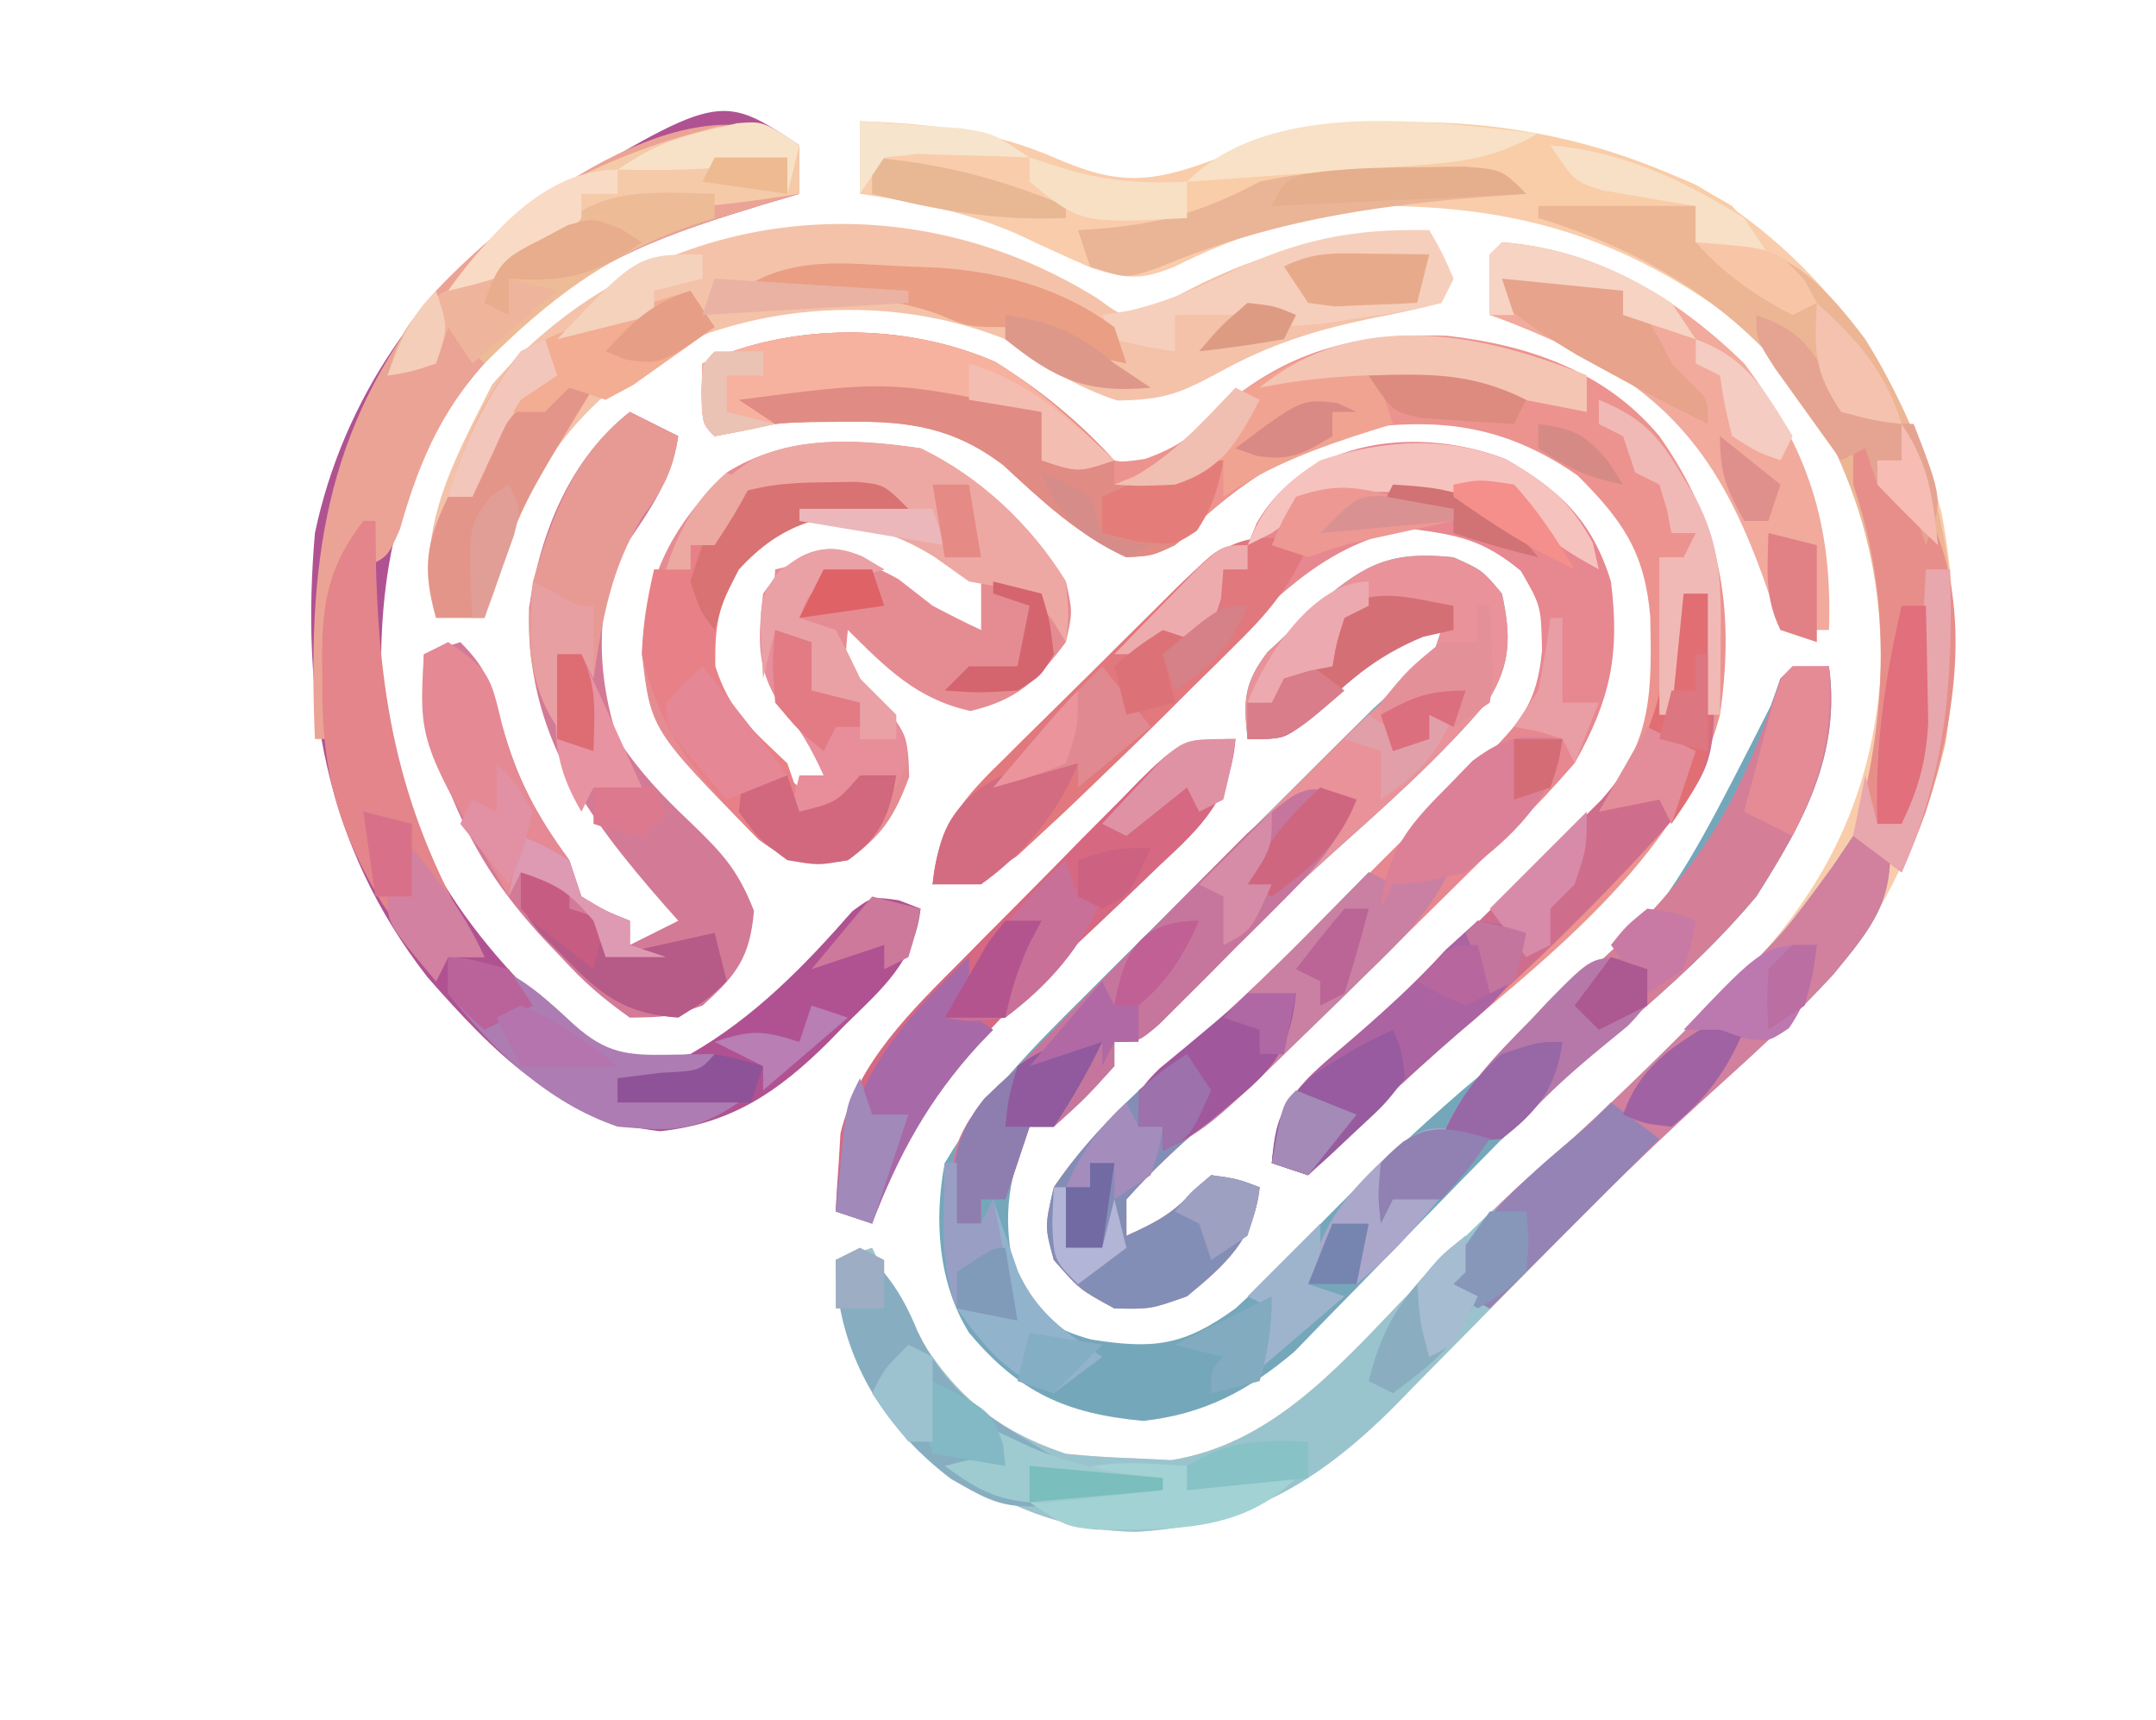 <?xml version="1.0" encoding="UTF-8"?>
<svg version="1.1" xmlns="http://www.w3.org/2000/svg" width="178" height="142">
<path d="M0 0 C5.854 0.223 10.914 0.742 16.312 3.125 C21.194 5.236 23.921 5.134 28.941 3.285 C42.424 -1.563 55.979 -0.562 69.039 5.266 C79.37 11.317 86.254 20.886 89.312 32.375 C91.654 44.972 89.662 56.138 83 67 C79.603 71.451 75.848 75.293 71.59 78.914 C67.726 82.261 64.118 85.819 60.523 89.449 C59.945 90.033 59.367 90.617 58.771 91.218 C56.36 93.657 53.952 96.1 51.549 98.547 C49.774 100.352 47.993 102.151 46.211 103.949 C45.676 104.497 45.142 105.045 44.591 105.61 C38.199 112.044 31.96 115.958 22.75 116.438 C15.306 116.296 9.832 113.278 4.125 108.688 C0.458 104.05 -2 99.982 -2 94 C-0.515 93.505 -0.515 93.505 1 93 C1.528 94.104 1.528 94.104 2.066 95.23 C5.79 102.589 8.898 107.299 17 110 C18.89 110.196 20.789 110.312 22.688 110.375 C23.681 110.424 24.675 110.473 25.699 110.523 C33.682 109.257 39.132 103.252 44.5 97.625 C48.816 93.155 53.195 88.905 57.902 84.849 C61.822 81.394 65.534 77.732 69.25 74.062 C70.039 73.303 70.828 72.543 71.641 71.76 C79.784 63.706 83.963 55.375 84.375 43.75 C84.171 33.264 80.547 24.367 73 17 C63.25 9.589 54.23 6.883 42 7 C36.281 7.874 31.158 9.411 26 12 C23.198 13.134 22.148 13.045 19.195 12.145 C17.132 11.25 15.085 10.318 13.055 9.352 C8.815 7.476 4.564 6.677 0 6 C0 4.02 0 2.04 0 0 Z " fill="#F9CCAB" transform="translate(71,10)"/>
<path d="M0 0 C2.375 1.062 2.375 1.062 4 3 C4.751 6.481 4.773 8.761 2.848 11.848 C-1.098 16.546 -5.735 20.603 -10.292 24.698 C-15.002 28.937 -19.421 33.421 -23.82 37.98 C-26 40 -26 40 -28 40 C-28 40.66 -28 41.32 -28 42 C-30.375 44.625 -30.375 44.625 -33 47 C-33.66 47 -34.32 47 -35 47 C-36.967 51.743 -37.295 55.006 -36 60 C-34.29 62.707 -33.002 63.728 -29.91 64.566 C-24.796 65.375 -22.298 65.121 -18 62 C-15.807 60 -13.745 57.888 -11.688 55.75 C-7.661 51.592 -3.531 47.676 0.847 43.889 C16.968 30.451 16.968 30.451 26.184 12.273 C26.453 11.523 26.722 10.773 27 10 C29.098 9.164 29.098 9.164 31 9 C31.996 16.305 28.856 21.927 25 28 C21.774 31.844 18.187 35.158 14.353 38.387 C10.103 42.009 6.118 45.836 2.215 49.828 C1.706 50.348 1.196 50.867 0.671 51.403 C-1.445 53.564 -3.558 55.727 -5.657 57.904 C-7.212 59.513 -8.778 61.109 -10.348 62.703 C-11.724 64.121 -11.724 64.121 -13.129 65.567 C-16.918 68.778 -20.6 70.739 -25.625 71.285 C-32.001 70.687 -35.849 68.95 -40 64 C-42.541 59.912 -42.909 54.691 -42 50 C-38.885 44.677 -34.862 40.586 -30.496 36.266 C-29.417 35.187 -29.417 35.187 -28.315 34.086 C-26.8 32.574 -25.283 31.065 -23.764 29.558 C-21.436 27.249 -19.117 24.932 -16.799 22.613 C-15.323 21.143 -13.847 19.673 -12.371 18.203 C-11.677 17.51 -10.983 16.818 -10.269 16.104 C-9.621 15.463 -8.974 14.822 -8.306 14.161 C-7.455 13.316 -7.455 13.316 -6.587 12.453 C-5 11 -5 11 -2 9 C-1.67 8.01 -1.34 7.02 -1 6 C-5.756 7.338 -8.643 10.212 -12.133 13.539 C-14 15 -14 15 -17 15 C-17.34 11.808 -17.331 10.436 -15.355 7.832 C-14.64 7.166 -13.925 6.499 -13.188 5.812 C-12.126 4.801 -12.126 4.801 -11.043 3.77 C-7.206 0.446 -5.06 -0.516 0 0 Z " fill="#75A7BB" transform="translate(120,46)"/>
<path d="M0 0 C3 1.858 5.436 4.278 7.879 6.809 C9.792 8.392 9.792 8.392 12.367 8.02 C14.962 7.092 16.216 6.189 18.148 4.262 C23.883 -0.88 29.666 -2.419 37.316 -2.148 C44.05 -1.386 50.385 0.798 54.836 6.137 C59.944 13.367 61.097 20.43 59.836 29.137 C56.75 40.98 44.657 49.895 35.691 57.504 C32.24 60.542 29.047 63.849 25.836 67.137 C24.846 66.807 23.856 66.477 22.836 66.137 C23.323 61.788 24.413 60.189 27.773 57.449 C33.191 52.796 38.275 47.863 43.336 42.824 C44.138 42.035 44.939 41.246 45.765 40.433 C46.521 39.679 47.276 38.925 48.055 38.148 C49.075 37.135 49.075 37.135 50.115 36.1 C54.271 31.358 54.208 27.163 54.082 21.047 C53.631 15.713 51.805 13.106 48.086 9.387 C42.378 5.435 37.24 4.608 30.469 5.457 C24.355 7.035 19.207 10.675 14.836 15.137 C12.961 16.012 12.961 16.012 10.836 16.137 C6.874 14.316 3.848 11.476 0.68 8.539 C-3.401 5.435 -7.123 4.878 -12.164 4.949 C-13.175 4.956 -14.185 4.962 -15.227 4.969 C-18.161 5.066 -18.161 5.066 -20.977 5.711 C-21.698 5.851 -22.42 5.992 -23.164 6.137 C-24.164 5.137 -24.164 5.137 -24.227 2.574 C-24.206 1.77 -24.185 0.965 -24.164 0.137 C-16.853 -3.268 -7.429 -3.213 0 0 Z " fill="#EC938F" transform="translate(82.164,29.863)"/>
<path d="M0 0 C4.457 2.575 7.118 5.044 8.672 10.094 C9.424 16.069 8.655 19.797 5.672 25.094 C3.958 27.061 2.27 28.871 0.41 30.684 C-0.099 31.191 -0.609 31.699 -1.134 32.222 C-2.209 33.29 -3.287 34.355 -4.369 35.416 C-6 37.016 -7.621 38.627 -9.24 40.24 C-14.263 45.225 -19.332 50.123 -24.718 54.718 C-27.085 56.74 -29.257 58.764 -31.328 61.094 C-31.328 62.084 -31.328 63.074 -31.328 64.094 C-29.055 63.075 -27.498 62.285 -25.828 60.406 C-25.333 59.973 -24.838 59.54 -24.328 59.094 C-22.141 59.406 -22.141 59.406 -20.328 60.094 C-20.803 64.371 -23.095 66.435 -26.328 69.094 C-29.328 70.156 -29.328 70.156 -32.328 70.094 C-35.203 68.531 -35.203 68.531 -37.328 66.094 C-38.078 63.344 -38.078 63.344 -37.328 60.094 C-34.435 55.816 -30.757 52.448 -26.855 49.109 C-21.501 44.462 -16.526 39.442 -11.526 34.422 C-9.873 32.764 -8.215 31.111 -6.557 29.459 C-5.502 28.404 -4.448 27.349 -3.395 26.293 C-2.9 25.8 -2.405 25.308 -1.895 24.8 C1.2 21.683 2.565 20.23 2.984 15.781 C2.902 12.112 2.902 12.112 1.234 9.219 C-1.844 6.666 -3.935 6.255 -7.816 5.746 C-15.529 6.814 -20.656 13.085 -25.766 18.406 C-29.946 22.715 -34.129 27.011 -38.551 31.074 C-39.158 31.634 -39.765 32.194 -40.391 32.77 C-42.682 34.335 -44.601 34.719 -47.328 35.094 C-46.915 30.252 -44.613 27.82 -41.27 24.574 C-40.765 24.071 -40.261 23.567 -39.741 23.049 C-38.677 21.991 -37.609 20.938 -36.536 19.89 C-34.889 18.28 -33.259 16.654 -31.631 15.025 C-30.595 13.999 -29.558 12.974 -28.52 11.949 C-28.03 11.462 -27.54 10.974 -27.036 10.472 C-23.56 7.094 -23.56 7.094 -21.328 7.094 C-21.081 6.496 -20.833 5.897 -20.578 5.281 C-16.534 -1.795 -7.101 -2.764 0 0 Z " fill="#E7878F" transform="translate(124.328,37.906)"/>
<path d="M0 0 C0 1.32 0 2.64 0 4 C-0.99 4.291 -1.98 4.583 -3 4.883 C-10.584 7.201 -17.184 9.371 -23 15 C-23.624 15.585 -24.248 16.17 -24.891 16.773 C-32.411 24.515 -34.678 33.401 -34.534 44.014 C-33.934 56.264 -27.846 64.974 -19 73 C-15.485 75.095 -13.112 75.633 -9 75 C-3.737 71.988 0.396 67.754 4.359 63.223 C6 62 6 62 8.203 62.309 C8.796 62.537 9.389 62.765 10 63 C9.541 67.313 6.765 69.68 3.812 72.562 C3.343 73.044 2.873 73.525 2.389 74.021 C-1.771 78.147 -5.628 80.746 -11.5 81.375 C-19.807 80.485 -25.401 74.696 -30.69 68.677 C-39.25 57.72 -41.16 45.505 -40 32 C-37.674 20.957 -31.144 11.513 -22 5 C-6.584 -4.389 -6.584 -4.389 0 0 Z " fill="#B05292" transform="translate(66,12)"/>
<path d="M0 0 C2.237 1.628 2.237 1.628 4.586 0.766 C5.493 0.291 6.401 -0.183 7.336 -0.672 C14.02 -4.136 19.808 -5.39 27.336 -5.672 C28.398 -3.797 28.398 -3.797 29.336 -1.672 C29.006 -1.012 28.676 -0.352 28.336 0.328 C26.375 0.84 24.39 1.262 22.398 1.641 C17.806 2.611 14.061 3.797 9.961 6.078 C6.685 7.832 5.426 8.327 1.586 8.391 C-2.024 7.211 -4.544 5.473 -7.664 3.328 C-15.859 0.05 -25.435 0.138 -33.641 3.367 C-41.764 7.225 -46.338 13.05 -49.48 21.531 C-49.94 23.113 -50.314 24.719 -50.664 26.328 C-51.984 26.328 -53.304 26.328 -54.664 26.328 C-56.629 19.317 -53.155 13.311 -50.039 7.078 C-37.349 -7.615 -16.396 -10.29 0 0 Z " fill="#F4C2A9" transform="translate(90.664,24.672)"/>
<path d="M0 0 C4.925 2.375 9.14 6.353 12 11 C12.562 13.5 12.562 13.5 12 16 C9.588 19.192 8.048 20.749 4.125 21.688 C-0.319 20.71 -2.83 18.151 -6 15 C-6.337 18.265 -6.337 18.265 -3.438 20.812 C-1.299 23.261 -1.006 23.696 -0.938 27.125 C-2.151 30.408 -3.163 31.951 -6 34 C-9.314 34.495 -10.599 34.287 -13.352 32.312 C-22.271 23.24 -22.271 23.24 -23 17 C-22.704 10.582 -20.542 6.434 -16 2 C-11.092 -1.07 -5.577 -0.822 0 0 Z M-16 10 C-17.63 12.815 -17.992 14.627 -18.062 17.875 C-16.532 22.377 -13.509 24.903 -10 28 C-9.01 27.67 -8.02 27.34 -7 27 C-8.03 24.781 -8.916 23.087 -10.625 21.312 C-12.761 17.72 -12.235 14.081 -12 10 C-7.69 8.966 -5.743 8.577 -1.812 10.812 C-0.884 11.534 0.044 12.256 1 13 C2.319 13.694 3.646 14.375 5 15 C5 13.68 5 12.36 5 11 C0.382 6.746 -2.609 5.64 -8.742 5.719 C-12.151 6.143 -13.746 7.473 -16 10 Z " fill="#E58C92" transform="translate(76,37)"/>
<path d="M0 0 C0.99 0 1.98 0 3 0 C3.401 5.36 1.638 7.456 -1.676 11.473 C-4.6 14.653 -7.737 17.537 -10.958 20.414 C-15.167 24.213 -19.199 28.163 -23.191 32.188 C-23.742 32.742 -24.293 33.297 -24.861 33.869 C-27.113 36.141 -29.363 38.415 -31.604 40.698 C-33.199 42.324 -34.8 43.943 -36.402 45.562 C-36.877 46.051 -37.352 46.539 -37.841 47.042 C-44.151 53.398 -50.276 56.97 -59.25 57.438 C-66.694 57.296 -72.168 54.278 -77.875 49.688 C-81.542 45.05 -84 40.982 -84 35 C-82.515 34.505 -82.515 34.505 -81 34 C-80.472 35.104 -80.472 35.104 -79.934 36.23 C-76.21 43.589 -73.102 48.299 -65 51 C-63.11 51.196 -61.211 51.312 -59.312 51.375 C-58.319 51.424 -57.325 51.473 -56.301 51.523 C-48.318 50.257 -42.868 44.252 -37.5 38.625 C-33.812 34.805 -30.135 31.056 -26.109 27.59 C-21.45 23.577 -17.099 19.283 -12.75 14.938 C-11.567 13.773 -11.567 13.773 -10.359 12.584 C-5.589 7.848 -5.589 7.848 -1.641 2.441 C-1.099 1.636 -0.558 0.83 0 0 Z " fill="#99C4CE" transform="translate(153,69)"/>
<path d="M0 0 C2.375 1.062 2.375 1.062 4 3 C4.751 6.481 4.773 8.761 2.848 11.848 C-1.098 16.546 -5.735 20.603 -10.292 24.698 C-15.002 28.937 -19.421 33.421 -23.82 37.98 C-26 40 -26 40 -28 40 C-28 40.66 -28 41.32 -28 42 C-30.375 44.625 -30.375 44.625 -33 47 C-33.66 47 -34.32 47 -35 47 C-35.66 48.98 -36.32 50.96 -37 53 C-37.66 53 -38.32 53 -39 53 C-39 53.66 -39 54.32 -39 55 C-39.66 55 -40.32 55 -41 55 C-41.486 51.67 -41.83 49.272 -39.945 46.382 C-33.917 39.761 -27.587 33.436 -21.247 27.116 C-19.237 25.112 -17.234 23.103 -15.23 21.094 C-13.951 19.815 -12.671 18.536 -11.391 17.258 C-10.794 16.659 -10.197 16.06 -9.582 15.443 C-7.15 13.024 -4.863 10.909 -2 9 C-1.67 8.01 -1.34 7.02 -1 6 C-5.756 7.338 -8.643 10.212 -12.133 13.539 C-14 15 -14 15 -17 15 C-17.34 11.808 -17.331 10.436 -15.355 7.832 C-14.64 7.166 -13.925 6.499 -13.188 5.812 C-12.126 4.801 -12.126 4.801 -11.043 3.77 C-7.206 0.446 -5.06 -0.516 0 0 Z " fill="#E99299" transform="translate(120,46)"/>
<path d="M0 0 C1.32 0.66 2.64 1.32 4 2 C3.383 6.007 1.214 8.679 -1 12 C-2.911 16.777 -2.598 22.205 -1 27 C0.865 29.797 2.699 31.705 5.125 34 C7.691 36.485 8.927 37.814 10.25 41.188 C9.91 45.01 8.842 46.449 6 49 C3.199 49.945 3.199 49.945 0 50 C-2.256 48.396 -3.797 47.064 -5.625 45.062 C-6.106 44.558 -6.586 44.053 -7.082 43.532 C-10.734 39.577 -13.055 35.988 -15 31 C-15.412 29.948 -15.825 28.896 -16.25 27.812 C-16.982 25.067 -17.166 22.826 -17 20 C-16.01 19.67 -15.02 19.34 -14 19 C-11.691 21.309 -11.428 22.631 -10.625 25.75 C-9.358 30.229 -7.73 33.268 -5 37 C-4.67 37.99 -4.34 38.98 -4 40 C-2 41.209 -2 41.209 0 42 C0 42.66 0 43.32 0 44 C1.32 43.34 2.64 42.68 4 42 C3.613 41.564 3.227 41.129 2.828 40.68 C-3.653 33.268 -8.603 26.524 -8.32 16.184 C-7.417 10.027 -4.974 3.908 0 0 Z " fill="#D37A97" transform="translate(52,34)"/>
<path d="M0 0 C1.604 -0.027 3.208 -0.046 4.812 -0.062 C5.706 -0.074 6.599 -0.086 7.52 -0.098 C10 0 10 0 13 1 C13 1.99 13 2.98 13 4 C14.516 4.031 14.516 4.031 16.062 4.062 C21.205 4.831 23.953 7.994 27 12 C33.386 22.228 35.549 33.421 33.617 45.367 C32.744 49.039 31.512 52.545 30 56 C28.68 55.01 27.36 54.02 26 53 C26.33 51.783 26.66 50.566 27 49.312 C29.47 37.91 28.519 27.663 22.562 17.562 C17.002 9.649 9.174 4.789 0 2 C0 1.34 0 0.68 0 0 Z " fill="#ECB695" transform="translate(127,16)"/>
<path d="M0 0 C0 1.32 0 2.64 0 4 C-0.99 4.291 -1.98 4.583 -3 4.883 C-10.584 7.201 -17.184 9.371 -23 15 C-23.624 15.585 -24.248 16.17 -24.891 16.773 C-29.278 21.29 -31.273 25.64 -32.98 31.68 C-34 34 -34 34 -36.066 34.906 C-37.024 35.448 -37.024 35.448 -38 36 C-38.707 39.109 -38.707 39.109 -38.75 42.625 C-38.807 43.814 -38.863 45.002 -38.922 46.227 C-38.948 47.142 -38.973 48.057 -39 49 C-39.33 49 -39.66 49 -40 49 C-40.602 34.731 -39.396 23.484 -30 12 C-23.791 5.362 -9.041 -6.028 0 0 Z " fill="#EBA395" transform="translate(66,12)"/>
<path d="M0 0 C-1.617 4.081 -4.543 6.806 -7.625 9.812 C-8.163 10.344 -8.7 10.875 -9.254 11.422 C-12.829 14.929 -16.508 18.282 -20.309 21.543 C-22.696 23.599 -24.904 25.642 -27 28 C-27 28.99 -27 29.98 -27 31 C-24.727 29.981 -23.17 29.191 -21.5 27.312 C-21.005 26.879 -20.51 26.446 -20 26 C-17.812 26.312 -17.812 26.312 -16 27 C-16.475 31.278 -18.767 33.342 -22 36 C-25 37.062 -25 37.062 -28 37 C-30.875 35.438 -30.875 35.438 -33 33 C-33.75 30.25 -33.75 30.25 -33 27 C-29.558 21.91 -24.923 17.95 -20.266 14.008 C-15.63 9.899 -11.342 5.414 -7 1 C-6.34 1.33 -5.68 1.66 -5 2 C-2 0 -2 0 0 0 Z " fill="#838EB6" transform="translate(120,71)"/>
<path d="M0 0 C3.664 2.221 6.979 4.95 9.855 8.125 C9.855 8.785 9.855 9.445 9.855 10.125 C12.825 9.465 15.795 8.805 18.855 8.125 C17.649 12.953 17.649 12.953 14.855 15.125 C12.98 16 12.98 16 10.855 16.125 C6.894 14.305 3.867 11.464 0.699 8.527 C-3.382 5.423 -7.103 4.867 -12.145 4.938 C-13.155 4.944 -14.166 4.95 -15.207 4.957 C-18.142 5.054 -18.142 5.054 -20.957 5.699 C-21.679 5.84 -22.401 5.98 -23.145 6.125 C-24.145 5.125 -24.145 5.125 -24.207 2.562 C-24.186 1.758 -24.166 0.954 -24.145 0.125 C-16.872 -3.262 -7.378 -3.272 0 0 Z " fill="#E08B83" transform="translate(82.145,29.875)"/>
<path d="M0 0 C0.99 0.33 1.98 0.66 3 1 C3.924 14.467 3.924 14.467 -0.121 19.906 C-6.35 26.847 -13.008 33.29 -20.109 39.332 C-23.57 42.385 -26.777 45.7 -30 49 C-30.99 48.67 -31.98 48.34 -33 48 C-32.513 43.651 -31.423 42.052 -28.062 39.312 C-22.668 34.678 -17.602 29.768 -12.562 24.75 C-11.769 23.969 -10.976 23.188 -10.158 22.384 C-9.406 21.633 -8.654 20.883 -7.879 20.109 C-6.867 19.103 -6.867 19.103 -5.834 18.077 C-2.203 13.965 -0.642 10.658 -0.312 5.188 C-0.247 4.212 -0.181 3.236 -0.113 2.23 C-0.076 1.494 -0.039 0.758 0 0 Z " fill="#CF6E8C" transform="translate(138,48)"/>
<path d="M0 0 C7.843 0.574 14.467 4.59 20 10 C25.268 17.048 27.302 23.24 27 32 C25.68 32 24.36 32 23 32 C22.781 31.299 22.562 30.598 22.336 29.875 C19.085 20.148 15.476 13.656 6.125 8.965 C3.775 7.898 1.433 6.863 -1 6 C-1.043 4.334 -1.041 2.666 -1 1 C-0.67 0.67 -0.34 0.34 0 0 Z " fill="#F1AA9C" transform="translate(124,20)"/>
<path d="M0 0 C-0.398 4.88 -2.733 7.182 -6.172 10.352 C-7.24 11.379 -8.308 12.406 -9.375 13.434 C-11.053 15.025 -12.735 16.611 -14.424 18.191 C-21.494 24.837 -26.825 30.561 -30 40 C-30.99 39.67 -31.98 39.34 -33 39 C-32.939 37.624 -32.85 36.249 -32.75 34.875 C-32.704 34.109 -32.657 33.344 -32.609 32.555 C-31.206 26.67 -26.659 22.342 -22.5 18.164 C-21.982 17.64 -21.465 17.116 -20.932 16.576 C-19.845 15.479 -18.756 14.385 -17.664 13.293 C-15.994 11.619 -14.341 9.929 -12.688 8.238 C-11.626 7.171 -10.564 6.104 -9.5 5.039 C-9.008 4.533 -8.516 4.027 -8.01 3.505 C-5.031 0.566 -4.391 0 0 0 Z " fill="#D66882" transform="translate(102,61)"/>
<path d="M0 0 C0.99 0 1.98 0 3 0 C3.996 7.305 0.856 12.927 -3 19 C-5.764 22.294 -8.775 25.162 -12 28 C-13.096 28.975 -13.096 28.975 -14.215 29.969 C-15.563 31.154 -16.921 32.33 -18.289 33.492 C-20.156 35.078 -20.156 35.078 -22.188 37.438 C-24 39 -24 39 -26.75 39.25 C-27.492 39.167 -28.235 39.085 -29 39 C-27.475 35.321 -25.289 33.163 -22.387 30.473 C-21.468 29.597 -20.55 28.721 -19.604 27.818 C-17.686 25.998 -15.752 24.202 -13.807 22.412 C-7.003 15.866 -3.855 9.935 -1 1 C-0.67 0.67 -0.34 0.34 0 0 Z " fill="#D57E98" transform="translate(148,55)"/>
<path d="M0 0 C0.99 0 1.98 0 3 0 C3.399 5.334 1.659 7.423 -1.629 11.426 C-4.836 14.908 -8.274 18.082 -11.789 21.249 C-18.094 26.932 -24.043 32.956 -30 39 C-31.32 38.34 -32.64 37.68 -34 37 C-31.841 33.311 -29.703 30.601 -26.422 27.852 C-21.653 23.752 -17.197 19.381 -12.75 14.938 C-11.567 13.773 -11.567 13.773 -10.359 12.584 C-5.589 7.848 -5.589 7.848 -1.641 2.441 C-0.829 1.233 -0.829 1.233 0 0 Z " fill="#D1809E" transform="translate(153,69)"/>
<path d="M0 0 C-1.421 3.227 -3.142 5.399 -5.625 7.891 C-6.685 8.954 -6.685 8.954 -7.766 10.039 C-8.503 10.769 -9.24 11.498 -10 12.25 C-11.106 13.368 -11.106 13.368 -12.234 14.508 C-12.941 15.212 -13.647 15.915 -14.375 16.641 C-15.022 17.285 -15.669 17.93 -16.336 18.595 C-18 20 -18 20 -20 20 C-20 20.66 -20 21.32 -20 22 C-22.375 24.625 -22.375 24.625 -25 27 C-25.66 27 -26.32 27 -27 27 C-27.66 28.98 -28.32 30.96 -29 33 C-29.66 33 -30.32 33 -31 33 C-31 33.66 -31 34.32 -31 35 C-31.66 35 -32.32 35 -33 35 C-33.513 31.483 -33.828 29.204 -31.767 26.207 C-31.209 25.6 -30.652 24.993 -30.078 24.367 C-29.442 23.672 -28.806 22.977 -28.15 22.261 C-24.254 18.164 -20.308 14.124 -16.312 10.125 C-15.471 9.272 -14.63 8.418 -13.764 7.539 C-12.951 6.724 -12.138 5.91 -11.301 5.07 C-10.57 4.336 -9.84 3.601 -9.087 2.844 C-4.261 -1.42 -4.261 -1.42 0 0 Z " fill="#C6769C" transform="translate(112,66)"/>
<path d="M0 0 C-1.386 3.123 -2.995 5.242 -5.414 7.645 C-6.093 8.322 -6.773 8.999 -7.473 9.697 C-8.183 10.395 -8.893 11.093 -9.625 11.812 C-10.312 12.499 -10.999 13.185 -11.707 13.893 C-13.784 15.952 -15.883 17.983 -18 20 C-18.704 20.672 -19.407 21.344 -20.132 22.037 C-20.818 22.668 -21.504 23.299 -22.211 23.949 C-22.82 24.513 -23.429 25.078 -24.056 25.659 C-26.351 27.242 -28.26 27.626 -31 28 C-30.584 23.175 -28.31 20.751 -24.977 17.516 C-24.475 17.015 -23.973 16.513 -23.455 15.997 C-22.396 14.944 -21.332 13.895 -20.263 12.851 C-18.627 11.252 -17.008 9.637 -15.391 8.02 C-14.358 6.996 -13.324 5.974 -12.289 4.953 C-11.805 4.471 -11.32 3.989 -10.821 3.492 C-7.171 -0.056 -4.99 -1.549 0 0 Z " fill="#E1787D" transform="translate(108,45)"/>
<path d="M0 0 C1.317 -0.021 1.317 -0.021 2.66 -0.043 C4.938 0.188 4.938 0.188 6.938 2.188 C6.346 2.213 5.754 2.239 5.145 2.266 C-0.077 2.64 -3.366 3.155 -7.062 7.188 C-8.749 10.1 -9.07 11.819 -9 15.188 C-7.83 18.931 -5.874 20.517 -3.062 23.188 C-2.25 25.5 -2.25 25.5 -2.062 27.188 C1.012 26.411 1.012 26.411 2.938 24.188 C3.928 24.188 4.918 24.188 5.938 24.188 C5.38 27.418 4.645 29.253 1.938 31.188 C-1.366 31.655 -2.671 31.468 -5.414 29.5 C-10.196 24.636 -13.544 20.911 -15.062 14.188 C-14.992 11.701 -14.623 9.631 -14.062 7.188 C-13.072 7.188 -12.082 7.188 -11.062 7.188 C-11.062 6.527 -11.062 5.867 -11.062 5.188 C-10.402 5.188 -9.742 5.188 -9.062 5.188 C-8.908 4.228 -8.908 4.228 -8.75 3.25 C-8.523 2.569 -8.296 1.889 -8.062 1.188 C-5.12 0.207 -3.072 0.023 0 0 Z " fill="#E78187" transform="translate(68.062,39.812)"/>
<path d="M0 0 C0 0.99 0 1.98 0 3 C-0.641 2.856 -1.281 2.711 -1.941 2.562 C-7.08 1.46 -11.747 0.772 -17 1 C-16.67 1.99 -16.34 2.98 -16 4 C-16.592 4.182 -17.183 4.364 -17.793 4.551 C-22.213 5.957 -26.125 7.375 -30 10 C-30 9.01 -30 8.02 -30 7 C-30.557 7.33 -31.114 7.66 -31.688 8 C-34.303 9.131 -36.181 9.157 -39 9 C-38.126 8.611 -38.126 8.611 -37.234 8.215 C-34.843 6.915 -33.209 5.444 -31.25 3.562 C-21.816 -4.793 -11.326 -4.596 0 0 Z " fill="#F1A392" transform="translate(131,31)"/>
<path d="M0 0 C1.824 2.164 1.824 2.164 3 4 C1.02 3.67 -0.96 3.34 -3 3 C-3 2.01 -3 1.02 -3 0 C-9.6 0 -16.2 0 -23 0 C-21.68 -0.66 -20.36 -1.32 -19 -2 C-28.236 -2.236 -36.193 -1.936 -45 1 C-45 -0.32 -45 -1.64 -45 -3 C-43.67 -3.489 -42.336 -3.966 -41 -4.438 C-40.258 -4.704 -39.515 -4.971 -38.75 -5.246 C-26.2 -8.687 -11.199 -6.723 0 0 Z " fill="#F8CDA7" transform="translate(143,17)"/>
<path d="M0 0 C0.33 0 0.66 0 1 0 C1.014 1.232 1.028 2.465 1.043 3.734 C1.342 16.173 3.422 25.268 10 36 C9.01 36 8.02 36 7 36 C6.67 36.66 6.34 37.32 6 38 C5.055 36.651 4.119 35.296 3.188 33.938 C2.665 33.183 2.143 32.429 1.605 31.652 C-2.142 25.462 -3.488 20.476 -3.375 13.375 C-3.387 12.638 -3.398 11.9 -3.41 11.141 C-3.386 6.6 -2.81 3.609 0 0 Z " fill="#E3858A" transform="translate(30,43)"/>
<path d="M0 0 C1.485 0.99 1.485 0.99 3 2 C3 2.66 3 3.32 3 4 C3.99 4.66 4.98 5.32 6 6 C9.96 13.643 8.5 23.084 6 31 C5.37 32.681 4.719 34.355 4 36 C2.68 35.01 1.36 34.02 0 33 C0.33 31.783 0.66 30.566 1 29.312 C2.887 20.781 2.814 12.267 0 4 C0 2.68 0 1.36 0 0 Z " fill="#E78E8A" transform="translate(153,36)"/>
<path d="M0 0 C4.925 2.36 9.145 6.36 12 11 C12.25 13.812 12.25 13.812 12 16 C11.412 15.041 11.412 15.041 10.812 14.062 C8.546 11.483 7.312 11.616 4 11 C3.072 10.34 2.144 9.68 1.188 9 C-2.772 6.515 -5.386 6.318 -10 6 C-10 5.67 -10 5.34 -10 5 C-6.535 4.505 -6.535 4.505 -3 4 C-4.604 3.973 -6.208 3.954 -7.812 3.938 C-8.706 3.926 -9.599 3.914 -10.52 3.902 C-13.134 3.89 -13.134 3.89 -16 5 C-16.33 5.99 -16.66 6.98 -17 8 C-17.66 8 -18.32 8 -19 8 C-19 8.66 -19 9.32 -19 10 C-19.66 10 -20.32 10 -21 10 C-19.647 5.573 -17.767 3.637 -14 1 C-9.754 -1.123 -4.598 -0.611 0 0 Z " fill="#EEA8A3" transform="translate(76,37)"/>
<path d="M0 0 C-1.617 4.081 -4.543 6.806 -7.625 9.812 C-8.16 10.341 -8.696 10.869 -9.248 11.413 C-20.108 22.054 -20.108 22.054 -24 24 C-24 23.34 -24 22.68 -24 22 C-24.66 22 -25.32 22 -26 22 C-26 19 -26 19 -24.637 17.562 C-23.993 17.047 -23.35 16.531 -22.688 16 C-18.926 12.86 -15.444 9.54 -12 6.062 C-11.261 5.317 -11.261 5.317 -10.507 4.557 C-9.336 3.373 -8.168 2.187 -7 1 C-6.34 1.33 -5.68 1.66 -5 2 C-2 0 -2 0 0 0 Z " fill="#CA80A3" transform="translate(120,71)"/>
<path d="M0 0 C2.352 2.127 3.547 3.958 4.75 6.875 C6.904 11.383 9.747 13.533 14 16 C14.66 16.413 15.32 16.825 16 17.25 C18.935 18.35 21.899 18.642 25 19 C25 19.33 25 19.66 25 20 C12.469 21.929 12.469 21.929 7.5 19.062 C2.503 15.249 -0.875 10.255 -1.812 4 C-1.874 3.01 -1.936 2.02 -2 1 C-1.34 0.67 -0.68 0.34 0 0 Z " fill="#87ADC1" transform="translate(71,103)"/>
<path d="M0 0 C0.897 0.526 0.897 0.526 1.812 1.062 C0.843 1.351 -0.126 1.64 -1.125 1.938 C-4.294 2.705 -4.294 2.705 -5.188 5.062 C-4.197 5.393 -3.208 5.723 -2.188 6.062 C-1.484 7.377 -0.824 8.715 -0.188 10.062 C0.534 10.887 1.256 11.713 2 12.562 C3.812 15.062 3.812 15.062 3.562 17.375 C3.191 18.21 3.191 18.21 2.812 19.062 C2.256 19.186 1.699 19.31 1.125 19.438 C-1.409 20.122 -3.767 21.054 -6.188 22.062 C-5.857 20.742 -5.527 19.422 -5.188 18.062 C-4.527 18.062 -3.868 18.062 -3.188 18.062 C-4.221 15.836 -5.164 14.089 -6.812 12.25 C-8.804 9.082 -8.587 6.724 -8.188 3.062 C-6.074 0.043 -3.626 -1.554 0 0 Z " fill="#E88D9A" transform="translate(71.188,45.938)"/>
<path d="M0 0 C1.32 0.66 2.64 1.32 4 2 C3.56 4.859 2.815 6.251 1.062 8.625 C-1.579 12.947 -2.256 17.044 -3 22 C-3.33 21.34 -3.66 20.68 -4 20 C-4.66 20 -5.32 20 -6 20 C-6 21.98 -6 23.96 -6 26 C-8.508 22.238 -8.609 18.352 -8 14 C-6.406 8.529 -4.602 3.616 0 0 Z " fill="#E79A94" transform="translate(52,34)"/>
<path d="M0 0 C1.062 1.875 1.062 1.875 2 4 C1.67 4.66 1.34 5.32 1 6 C-1.836 6.668 -1.836 6.668 -5.375 7.188 C-6.538 7.367 -7.7 7.546 -8.898 7.73 C-12 8 -12 8 -15 7 C-17 6.961 -19 6.956 -21 7 C-21 7.99 -21 8.98 -21 10 C-23.438 9.625 -23.438 9.625 -26 9 C-26.33 8.34 -26.66 7.68 -27 7 C-26.288 6.887 -25.577 6.773 -24.844 6.656 C-21.796 5.953 -19.313 4.859 -16.5 3.5 C-10.832 0.762 -6.292 -0.146 0 0 Z " fill="#F6CFBC" transform="translate(118,19)"/>
<path d="M0 0 C2.164 0.352 2.164 0.352 4 1 C3.498 5.118 1.454 6.694 -1.625 9.312 C-5.934 13.052 -10.027 16.908 -14 21 C-14.99 20.67 -15.98 20.34 -17 20 C-16.56 15.274 -14.891 13.563 -11.312 10.562 C-8.239 7.945 -5.336 5.365 -2.625 2.375 C-1.326 1.199 -1.326 1.199 0 0 Z " fill="#AC63A2" transform="translate(122,76)"/>
<path d="M0 0 C3.674 2.243 6.777 5.145 9.855 8.133 C6.855 9.133 6.855 9.133 3.855 8.133 C3.855 6.813 3.855 5.493 3.855 4.133 C-8.676 1.513 -8.676 1.513 -21.145 3.133 C-20.155 3.793 -19.165 4.453 -18.145 5.133 C-19.801 5.515 -21.469 5.847 -23.145 6.133 C-24.145 5.133 -24.145 5.133 -24.207 2.57 C-24.186 1.766 -24.166 0.962 -24.145 0.133 C-16.862 -3.259 -7.394 -3.248 0 0 Z " fill="#F6B29F" transform="translate(82.145,29.867)"/>
<path d="M0 0 C3.46 2.307 3.498 2.9 4.438 6.75 C5.667 11.26 7.258 14.253 10 18 C10.33 18.99 10.66 19.98 11 21 C13 22.209 13 22.209 15 23 C15 23.66 15 24.32 15 25 C15.99 25.33 16.98 25.66 18 26 C16.35 26 14.7 26 13 26 C12.67 25.01 12.34 24.02 12 23 C9.999 20.635 9.032 20.011 6 19 C5.67 19.66 5.34 20.32 5 21 C-2.426 8.245 -2.426 8.245 -2 1 C-1.34 0.67 -0.68 0.34 0 0 Z " fill="#E58994" transform="translate(37,53)"/>
<path d="M0 0 C0 1.32 0 2.64 0 4 C-3.27 4.509 -6.466 4.971 -9.773 5.148 C-15.479 5.262 -15.479 5.262 -20.25 7.938 C-20.828 8.618 -21.405 9.299 -22 10 C-25.75 11.25 -25.75 11.25 -29 12 C-23.925 4.387 -15.644 0.723 -6.938 -1.5 C-3 -2 -3 -2 0 0 Z " fill="#F5CAA9" transform="translate(66,12)"/>
<path d="M0 0 C0 0.66 0 1.32 0 2 C-0.617 2.196 -1.235 2.392 -1.871 2.594 C-8.952 5.094 -13.704 8.73 -19 14 C-19.99 13.01 -20.98 12.02 -22 11 C-22.33 11.99 -22.66 12.98 -23 14 C-25.062 14.688 -25.062 14.688 -27 15 C-26.056 11.823 -25.403 10.294 -22.688 8.312 C-20 7 -20 7 -17.438 6.062 C-14.87 5.127 -14.87 5.127 -13 2.938 C-9.298 -0.649 -4.923 -0.114 0 0 Z " fill="#EEBB97" transform="translate(59,16)"/>
<path d="M0 0 C4.742 0.287 7.107 2.543 10.449 5.625 C13.043 7.925 14.753 8.117 18.125 8.062 C20.043 8.032 20.043 8.032 22 8 C21.67 8.66 21.34 9.32 21 10 C18.69 10 16.38 10 14 10 C14 10.66 14 11.32 14 12 C17.3 12 20.6 12 24 12 C20.258 14.495 18.438 14.376 14 14 C8.228 12.035 3.753 7.725 0 3 C0 2.01 0 1.02 0 0 Z " fill="#AC7CB2" transform="translate(37,79)"/>
<path d="M0 0 C0 0.99 0 1.98 0 3 C-0.33 3.33 -0.66 3.66 -1 4 C-0.01 4.66 0.98 5.32 2 6 C1.613 6.401 1.227 6.802 0.828 7.215 C-3.327 11.75 -5.794 16.277 -8 22 C-8.99 21.67 -9.98 21.34 -11 21 C-10.573 11.381 -6.821 6.511 0 0 Z " fill="#A869A8" transform="translate(80,79)"/>
<path d="M0 0 C0.66 0.33 1.32 0.66 2 1 C1.518 1.785 1.036 2.57 0.539 3.379 C-4.229 11.284 -4.229 11.284 -7 20 C-8.32 20 -9.64 20 -11 20 C-12.158 15.946 -11.837 13.782 -10 10 C-9.34 10 -8.68 10 -8 10 C-7.691 9.216 -7.381 8.432 -7.062 7.625 C-5.358 3.414 -4.102 2.101 0 0 Z " fill="#E4958A" transform="translate(47,31)"/>
<path d="M0 0 C1.222 -0.014 2.444 -0.028 3.703 -0.043 C6.75 0.188 6.75 0.188 8.75 2.188 C7.541 2.274 6.332 2.36 5.086 2.449 C-4.478 3.236 -12.656 4.533 -21.562 8.262 C-24.25 9.188 -24.25 9.188 -27.25 8.188 C-27.58 7.197 -27.91 6.207 -28.25 5.188 C-27.67 5.15 -27.09 5.113 -26.492 5.074 C-21.36 4.642 -17.842 3.636 -13.25 1.188 C-8.814 0.239 -4.53 0.024 0 0 Z " fill="#EAB497" transform="translate(117.25,13.812)"/>
<path d="M0 0 C1.32 0.99 2.64 1.98 4 3 C-0.62 7.62 -5.24 12.24 -10 17 C-11.32 16.34 -12.64 15.68 -14 15 C-11.226 10.261 -8.01 7.039 -3.805 3.516 C-1.917 1.975 -1.917 1.975 0 0 Z " fill="#9683B5" transform="translate(133,91)"/>
<path d="M0 0 C0.544 0.272 1.088 0.544 1.648 0.824 C1.648 3.824 1.648 3.824 0.039 5.508 C-0.667 6.087 -1.374 6.665 -2.102 7.262 C-4.434 9.196 -6.51 11.001 -8.539 13.262 C-10.352 14.824 -10.352 14.824 -13.102 15.074 C-13.844 14.992 -14.587 14.909 -15.352 14.824 C-13.731 10.83 -10.958 8.029 -7.977 5.012 C-7.494 4.497 -7.012 3.982 -6.516 3.451 C-2.902 -0.217 -2.902 -0.217 0 0 Z " fill="#B678A9" transform="translate(134.352,79.176)"/>
<path d="M0 0 C0.66 0.99 1.32 1.98 2 3 C0.571 4.033 -0.868 5.051 -2.312 6.062 C-3.113 6.631 -3.914 7.199 -4.738 7.785 C-5.858 8.387 -5.858 8.387 -7 9 C-7.99 8.67 -8.98 8.34 -10 8 C-10.66 8.66 -11.32 9.32 -12 10 C-12.99 10 -13.98 10 -15 10 C-15.309 10.784 -15.619 11.568 -15.938 12.375 C-17 15 -17 15 -18 17 C-18.66 17 -19.32 17 -20 17 C-18.671 12.349 -17.031 8.788 -14 5 C-10.547 3.32 -10.547 3.32 -6.75 2.125 C-6.1 1.914 -5.451 1.702 -4.781 1.484 C-3.193 0.971 -1.597 0.483 0 0 Z " fill="#F2AD93" transform="translate(57,24)"/>
<path d="M0 0 C0.33 0 0.66 0 1 0 C1 1.65 1 3.3 1 5 C1.66 5 2.32 5 3 5 C3.33 4.34 3.66 3.68 4 3 C4.273 3.814 4.273 3.814 4.551 4.645 C4.802 5.36 5.054 6.075 5.312 6.812 C5.556 7.52 5.8 8.228 6.051 8.957 C7.651 12.4 9.864 13.909 13 16 C11.68 16.99 10.36 17.98 9 19 C5.195 17.505 3.338 15.306 1 12 C0.039 9.118 -0.106 7.301 -0.062 4.312 C-0.053 3.504 -0.044 2.696 -0.035 1.863 C-0.024 1.248 -0.012 0.634 0 0 Z " fill="#92B3CC" transform="translate(78,96)"/>
<path d="M0 0 C3.37 1.966 5.28 3.389 7.137 6.871 C7.384 7.954 7.384 7.954 7.637 9.059 C4.372 7.254 2.747 6.225 0.637 3.059 C-1.901 2.752 -4.142 2.64 -6.676 2.684 C-7.992 2.676 -9.308 2.668 -10.664 2.66 C-14.472 3.07 -16.297 3.858 -19.363 6.059 C-20.353 6.554 -20.353 6.554 -21.363 7.059 C-19.967 3.685 -18.44 2.016 -15.363 0.059 C-10.311 -1.625 -5.019 -1.999 0 0 Z " fill="#F6C2BE" transform="translate(124.363,37.941)"/>
<path d="M0 0 C1.32 0.33 2.64 0.66 4 1 C4 1.66 4 2.32 4 3 C4.99 3.33 5.98 3.66 7 4 C7 4.99 7 5.98 7 7 C9.97 6.34 12.94 5.68 16 5 C16.33 6.32 16.66 7.64 17 9 C15.312 10.562 15.312 10.562 13 12 C8.678 11.694 6.66 10.182 3.688 7.125 C2.641 6.077 2.641 6.077 1.574 5.008 C0 3 0 3 0 0 Z " fill="#B65A87" transform="translate(43,72)"/>
<path d="M0 0 C-0.858 5.046 -4.05 7.959 -8 11 C-11.375 11.812 -11.375 11.812 -14 12 C-14.33 12.66 -14.66 13.32 -15 14 C-14.516 9.46 -12.949 7.382 -9.75 4.188 C-8.982 3.397 -8.213 2.607 -7.422 1.793 C-4.655 -0.255 -3.36 -0.399 0 0 Z " fill="#DC8097" transform="translate(129,61)"/>
<path d="M0 0 C0.806 0.03 1.611 0.059 2.441 0.09 C7.782 0.471 12.635 1.771 17 5 C17.33 5.99 17.66 6.98 18 8 C15.133 7.427 14.139 7.139 12 5 C10.907 5 9.814 5 8.688 5 C5 5 5 5 2.727 4.039 C-0.665 2.746 -3.695 2.578 -7.312 2.375 C-9.194 2.263 -9.194 2.263 -11.113 2.148 C-12.066 2.099 -13.019 2.05 -14 2 C-9.506 -0.996 -5.268 -0.219 0 0 Z " fill="#EA9E84" transform="translate(75,22)"/>
<path d="M0 0 C0.739 0.228 1.477 0.456 2.238 0.691 C-5.315 9.698 -5.315 9.698 -8.762 12.691 C-10.082 12.691 -11.402 12.691 -12.762 12.691 C-11.686 7.177 -8.921 4.55 -4.93 0.914 C-2.762 -0.309 -2.762 -0.309 0 0 Z " fill="#AAA7CB" transform="translate(120.762,93.309)"/>
<path d="M0 0 C-1.204 2.494 -2.454 4.681 -4 7 C-4.66 7 -5.32 7 -6 7 C-6.66 8.98 -7.32 10.96 -8 13 C-8.66 13 -9.32 13 -10 13 C-10 13.66 -10 14.32 -10 15 C-10.66 15 -11.32 15 -12 15 C-12.424 10.76 -12.438 8.017 -9.75 4.688 C-6.384 1.398 -4.7 0 0 0 Z " fill="#8D7EAF" transform="translate(91,86)"/>
<path d="M0 0 C0.99 0.33 1.98 0.66 3 1 C3.554 14.818 3.554 14.818 0 20 C-0.33 19.34 -0.66 18.68 -1 18 C-2.65 18.33 -4.3 18.66 -6 19 C-5.651 18.55 -5.301 18.1 -4.941 17.637 C-0.884 11.901 -0.14 6.948 0 0 Z " fill="#E16E72" transform="translate(138,48)"/>
<path d="M0 0 C1.32 0 2.64 0 4 0 C3.517 4.31 2.398 6.024 -0.938 8.75 C-1.648 9.343 -2.358 9.936 -3.09 10.547 C-5 12 -5 12 -7 13 C-7 12.34 -7 11.68 -7 11 C-7.66 11 -8.32 11 -9 11 C-9 8 -9 8 -7.285 6.211 C-6.185 5.302 -6.185 5.302 -5.062 4.375 C-4.332 3.764 -3.601 3.153 -2.848 2.523 C-2.238 2.021 -1.628 1.518 -1 1 C-0.67 0.67 -0.34 0.34 0 0 Z " fill="#A0579C" transform="translate(103,82)"/>
<path d="M0 0 C0 0.99 0 1.98 0 3 C-1.605 2.69 -3.209 2.377 -4.812 2.062 C-5.706 1.888 -6.599 1.714 -7.52 1.535 C-10 1 -10 1 -13 0 C-17.848 -0.159 -22.225 0.045 -27 1 C-19.046 -5.533 -8.935 -3.626 0 0 Z " fill="#F5C5B4" transform="translate(131,31)"/>
<path d="M0 0 C0.33 0.99 0.66 1.98 1 3 C1.66 3 2.32 3 3 3 C1.407 7.143 -1.475 10.363 -5 13 C-7.875 13.375 -7.875 13.375 -10 13 C-7.109 8.043 -4.244 3.88 0 0 Z " fill="#C97098" transform="translate(88,71)"/>
<path d="M0 0 C0 0.66 0 1.32 0 2 C-0.825 2.186 -1.65 2.371 -2.5 2.562 C-6.584 4.24 -9.025 6.501 -12.168 9.539 C-14 11 -14 11 -17 11 C-17 10.01 -17 9.02 -17 8 C-16.34 8 -15.68 8 -15 8 C-14.34 6.68 -13.68 5.36 -13 4 C-12.01 4.33 -11.02 4.66 -10 5 C-9.814 3.793 -9.814 3.793 -9.625 2.562 C-9.419 1.717 -9.213 0.871 -9 0 C-5.931 -1.534 -3.299 -0.55 0 0 Z " fill="#D56F76" transform="translate(120,50)"/>
<path d="M0 0 C3.424 0.013 6.667 0.181 10 1 C12.438 3.875 12.438 3.875 14 7 C14.578 7.577 15.155 8.155 15.75 8.75 C17 10 17 10 17 12 C14.129 10.584 11.305 9.104 8.5 7.562 C7.747 7.151 6.994 6.74 6.219 6.316 C4 5 1.964 3.674 0 2 C0 1.34 0 0.68 0 0 Z " fill="#E7A38B" transform="translate(124,23)"/>
<path d="M0 0 C0 0.66 0 1.32 0 2 C4.455 1.505 4.455 1.505 9 1 C4.429 5.571 -1.427 5.232 -7.512 5.266 C-10 5 -10 5 -13 3 C-9.217 -0.948 -5.079 -0.293 0 0 Z " fill="#A2D2D4" transform="translate(98,121)"/>
<path d="M0 0 C-1.56 4.057 -4.484 7.476 -8 10 C-9.32 10 -10.64 10 -12 10 C-11.502 6.311 -10.976 4.315 -8 2 C-4.914 0.109 -3.827 0 0 0 Z " fill="#D36B81" transform="translate(89,63)"/>
<path d="M0 0 C3.383 1.392 4.837 2.803 6.688 5.938 C7.312 6.972 7.312 6.972 7.949 8.027 C10.073 12.014 10.107 15.24 10.062 19.688 C10.053 20.867 10.044 22.046 10.035 23.262 C10.024 24.165 10.012 25.069 10 26 C9.67 26 9.34 26 9 26 C9 22.7 9 19.4 9 16 C8.34 16 7.68 16 7 16 C6.67 19.3 6.34 22.6 6 26 C5.67 26 5.34 26 5 26 C5 21.71 5 17.42 5 13 C5.66 13 6.32 13 7 13 C7.33 12.34 7.66 11.68 8 11 C7.34 11 6.68 11 6 11 C5.876 10.361 5.753 9.721 5.625 9.062 C5.419 8.382 5.213 7.701 5 7 C4.34 6.67 3.68 6.34 3 6 C2.67 5.01 2.34 4.02 2 3 C1.34 2.67 0.68 2.34 0 2 C0 1.34 0 0.68 0 0 Z " fill="#F1B9B6" transform="translate(132,33)"/>
<path d="M0 0 C0.746 1.734 0.746 1.734 1 4 C-0.652 6.141 -0.652 6.141 -2.938 8.25 C-3.689 8.956 -4.441 9.663 -5.215 10.391 C-5.804 10.922 -6.393 11.453 -7 12 C-7.99 11.67 -8.98 11.34 -10 11 C-9.71 7.518 -9.272 6.258 -6.688 3.812 C-4.493 2.333 -2.413 1.072 0 0 Z " fill="#985B9F" transform="translate(115,85)"/>
<path d="M0 0 C0.99 0 1.98 0 3 0 C3.346 5.654 2.434 9.03 0 14 C-1.32 13.34 -2.64 12.68 -4 12 C-3.525 10.186 -3.045 8.374 -2.562 6.562 C-2.296 5.553 -2.029 4.544 -1.754 3.504 C-1 1 -1 1 0 0 Z " fill="#E48B96" transform="translate(148,55)"/>
<path d="M0 0 C3.224 1.151 4.053 2.083 5.938 5.062 C7.706 8.212 7.706 8.212 10.75 8.875 C11.492 8.916 12.235 8.957 13 9 C15.429 15.286 15.429 15.286 14 19 C13.67 18.01 13.34 17.02 13 16 C12.01 15.34 11.02 14.68 10 14 C9.67 13.01 9.34 12.02 9 11 C8.01 11.495 8.01 11.495 7 12 C5.828 10.379 4.662 8.753 3.5 7.125 C2.85 6.22 2.201 5.315 1.531 4.383 C0 2 0 2 0 0 Z " fill="#E5A491" transform="translate(145,26)"/>
<path d="M0 0 C1.317 -0.021 1.317 -0.021 2.66 -0.043 C4.938 0.188 4.938 0.188 6.938 2.188 C6.346 2.213 5.754 2.239 5.145 2.266 C-0.077 2.64 -3.366 3.155 -7.062 7.188 C-8.395 9.806 -8.395 9.806 -9.062 12.188 C-10.25 10.625 -10.25 10.625 -11.062 8.188 C-9.875 4.5 -9.875 4.5 -8.062 1.188 C-5.12 0.207 -3.072 0.023 0 0 Z " fill="#D97272" transform="translate(68.062,39.812)"/>
<path d="M0 0 C-3.305 1.943 -6.056 2.361 -9.859 2.633 C-10.974 2.717 -12.089 2.8 -13.238 2.887 C-14.397 2.965 -15.556 3.044 -16.75 3.125 C-17.924 3.211 -19.099 3.298 -20.309 3.387 C-23.205 3.599 -26.102 3.803 -29 4 C-22.048 -2.952 -8.862 -0.96 0 0 Z " fill="#F8E1C6" transform="translate(127,11)"/>
<path d="M0 0 C0.897 0.526 0.897 0.526 1.812 1.062 C0.843 1.351 -0.126 1.64 -1.125 1.938 C-4.294 2.705 -4.294 2.705 -5.188 5.062 C-4.197 5.393 -3.208 5.723 -2.188 6.062 C-1.486 7.378 -0.822 8.714 -0.188 10.062 C0.349 10.599 0.885 11.135 1.438 11.688 C1.891 12.141 2.345 12.595 2.812 13.062 C2.812 13.723 2.812 14.383 2.812 15.062 C1.823 15.062 0.833 15.062 -0.188 15.062 C-0.188 14.072 -0.188 13.082 -0.188 12.062 C-1.508 11.732 -2.828 11.402 -4.188 11.062 C-4.311 10.423 -4.435 9.784 -4.562 9.125 C-4.769 8.444 -4.975 7.764 -5.188 7.062 C-5.848 6.732 -6.508 6.402 -7.188 6.062 C-7.518 7.383 -7.848 8.703 -8.188 10.062 C-8.554 3.586 -8.554 3.586 -6.875 1.188 C-4.304 -0.527 -2.916 -1.25 0 0 Z " fill="#E9A1A5" transform="translate(71.188,45.938)"/>
<path d="M0 0 C0.99 0.33 1.98 0.66 3 1 C3.33 1.99 3.66 2.98 4 4 C7.075 3.224 7.075 3.224 9 1 C9.99 1 10.98 1 12 1 C11.443 4.231 10.708 6.066 8 8 C5.562 8.438 5.562 8.438 3 8 C0.625 6.25 0.625 6.25 -1 4 C-0.75 1.75 -0.75 1.75 0 0 Z " fill="#D1687E" transform="translate(62,63)"/>
<path d="M0 0 C0.66 0 1.32 0 2 0 C2.274 9.139 1.704 16.534 -2 25 C-3.32 24.01 -4.64 23.02 -6 22 C-5.67 20.35 -5.34 18.7 -5 17 C-4.67 18.32 -4.34 19.64 -4 21 C-3.34 21 -2.68 21 -2 21 C-0.961 16.573 -0.684 12.211 -0.438 7.688 C-0.373 6.577 -0.373 6.577 -0.307 5.443 C-0.201 3.629 -0.1 1.815 0 0 Z " fill="#E8A6AD" transform="translate(159,47)"/>
<path d="M0 0 C0 0.99 0 1.98 0 3 C-0.33 3.33 -0.66 3.66 -1 4 C-0.34 4.33 0.32 4.66 1 5 C-0.491 8.795 -2.757 10.61 -6 13 C-6.66 12.67 -7.32 12.34 -8 12 C-6.65 6.33 -4.184 3.82 0 0 Z " fill="#8AAEC0" transform="translate(121,102)"/>
<path d="M0 0 C1.32 1.65 2.64 3.3 4 5 C2.02 6.65 0.04 8.3 -2 10 C-2 9.34 -2 8.68 -2 8 C-4.31 8.66 -6.62 9.32 -9 10 C-8.064 8.894 -7.126 7.791 -6.188 6.688 C-5.665 6.073 -5.143 5.458 -4.605 4.824 C-3.128 3.146 -1.6 1.561 0 0 Z " fill="#E18991" transform="translate(91,55)"/>
<path d="M0 0 C0.33 0 0.66 0 1 0 C1.293 6.055 1.293 6.055 1 8 C0.01 8.66 -0.98 9.32 -2 10 C-2.66 9.67 -3.32 9.34 -4 9 C-4 9.66 -4 10.32 -4 11 C-4.99 11.33 -5.98 11.66 -7 12 C-7.812 10.312 -7.812 10.312 -8 8 C-5.75 5.25 -5.75 5.25 -3 3 C-2.01 3 -1.02 3 0 3 C0 2.01 0 1.02 0 0 Z " fill="#E49098" transform="translate(122,50)"/>
<path d="M0 0 C0.33 0.99 0.66 1.98 1 3 C1 2.01 1 1.02 1 0 C2.32 0.33 3.64 0.66 5 1 C1.535 3.97 1.535 3.97 -2 7 C-2.66 6.01 -3.32 5.02 -4 4 C-4.33 4.99 -4.66 5.98 -5 7 C-7.062 7.688 -7.062 7.688 -9 8 C-8.014 4.685 -7.346 3.251 -4.5 1.188 C-2 0 -2 0 0 0 Z " fill="#EEB59C" transform="translate(41,23)"/>
<path d="M0 0 C0.66 0 1.32 0 2 0 C2.054 2.062 2.093 4.125 2.125 6.188 C2.148 7.336 2.171 8.485 2.195 9.668 C2.005 12.917 1.394 15.087 0 18 C-0.66 18 -1.32 18 -2 18 C-2.233 11.717 -1.405 6.12 0 0 Z " fill="#E16F7C" transform="translate(157,50)"/>
<path d="M0 0 C0.66 0 1.32 0 2 0 C3.65 3.63 5.3 7.26 7 11 C5.68 11 4.36 11 3 11 C2.67 11.66 2.34 12.32 2 13 C0.216 9.938 -0.229 7.779 -0.125 4.25 C-0.107 3.451 -0.089 2.652 -0.07 1.828 C-0.047 1.225 -0.024 0.622 0 0 Z " fill="#E893A1" transform="translate(46,54)"/>
<path d="M0 0 C2.387 2.963 4.735 5.943 7 9 C5.35 9.66 3.7 10.32 2 11 C-3 5.25 -3 5.25 -3 3 C-1.5 1.375 -1.5 1.375 0 0 Z " fill="#E58794" transform="translate(58,55)"/>
<path d="M0 0 C0.33 0.99 0.66 1.98 1 3 C1.99 3 2.98 3 4 3 C3.01 5.97 2.02 8.94 1 12 C0.01 11.67 -0.98 11.34 -2 11 C-1.859 9.541 -1.712 8.083 -1.562 6.625 C-1.481 5.813 -1.4 5.001 -1.316 4.164 C-1 2 -1 2 0 0 Z " fill="#A18ABA" transform="translate(71,89)"/>
<path d="M0 0 C-0.542 3.791 -1.993 5.661 -5 8 C-7.75 8.25 -7.75 8.25 -10 8 C-8.71 5.122 -7.426 3.038 -5 1 C-2 0 -2 0 0 0 Z " fill="#9867A5" transform="translate(129,86)"/>
<path d="M0 0 C0.66 0.33 1.32 0.66 2 1 C0.56 4.359 -1.124 6.716 -4 9 C-6.25 8.75 -6.25 8.75 -8 8 C-6.498 3.794 -3.714 2.261 0 0 Z " fill="#A062A3" transform="translate(142,84)"/>
<path d="M0 0 C-0.367 2.717 -0.727 4.611 -2.312 6.875 C-4 8 -4 8 -6 7.688 C-6.66 7.461 -7.32 7.234 -8 7 C-8.99 7 -9.98 7 -11 7 C-4.368 0 -4.368 0 0 0 Z " fill="#BC79AF" transform="translate(150,78)"/>
<path d="M0 0 C1.86 -0.021 1.86 -0.021 3.758 -0.043 C6.875 0.188 6.875 0.188 8.875 2.188 C-1.52 2.683 -1.52 2.683 -12.125 3.188 C-11.125 1.188 -11.125 1.188 -9.508 0.574 C-6.321 0.057 -3.228 0.017 0 0 Z " fill="#E5AE8C" transform="translate(117.125,13.812)"/>
<path d="M0 0 C5.163 0.378 9.689 2.184 14 5 C14.99 6.485 14.99 6.485 16 8 C14.02 7.34 12.04 6.68 10 6 C10 5.34 10 4.68 10 4 C6.7 3.67 3.4 3.34 0 3 C0.33 3.99 0.66 4.98 1 6 C0.34 6 -0.32 6 -1 6 C-1.043 4.334 -1.041 2.666 -1 1 C-0.67 0.67 -0.34 0.34 0 0 Z " fill="#F6D3C2" transform="translate(124,20)"/>
<path d="M0 0 C1.011 0.474 2.021 0.949 3.062 1.438 C6.659 2.994 10.093 3.601 14 4 C14 4.33 14 4.66 14 5 C11.94 5.25 9.877 5.474 7.812 5.688 C6.09 5.879 6.09 5.879 4.332 6.074 C0.615 5.991 -1.04 5.168 -4 3 C-2.68 2.67 -1.36 2.34 0 2 C0 1.34 0 0.68 0 0 Z " fill="#9ECBD0" transform="translate(82,118)"/>
<path d="M0 0 C0.91 0.009 1.82 0.018 2.758 0.027 C3.456 0.039 4.155 0.051 4.875 0.062 C4.545 1.383 4.215 2.703 3.875 4.062 C2.418 4.143 0.959 4.202 -0.5 4.25 C-1.312 4.285 -2.124 4.32 -2.961 4.355 C-3.675 4.259 -4.389 4.162 -5.125 4.062 C-5.785 3.072 -6.445 2.083 -7.125 1.062 C-4.6 -0.2 -2.813 -0.036 0 0 Z " fill="#E7AB8B" transform="translate(113.125,20.938)"/>
<path d="M0 0 C5.868 0.524 10.549 1.761 16 4 C16 4.33 16 4.66 16 5 C10.367 5.24 5.455 4.385 0 3 C0 2.01 0 1.02 0 0 Z " fill="#E8B793" transform="translate(72,13)"/>
<path d="M0 0 C0.33 0 0.66 0 1 0 C1 1.65 1 3.3 1 5 C1.66 5 2.32 5 3 5 C3.33 4.34 3.66 3.68 4 3 C4.66 6.3 5.32 9.6 6 13 C4.35 12.67 2.7 12.34 1 12 C0.039 9.118 -0.106 7.301 -0.062 4.312 C-0.053 3.504 -0.044 2.696 -0.035 1.863 C-0.024 1.248 -0.012 0.634 0 0 Z " fill="#999EC4" transform="translate(78,96)"/>
<path d="M0 0 C0.901 0.195 1.802 0.389 2.73 0.59 C3.418 0.746 4.105 0.902 4.812 1.062 C4.812 1.393 4.812 1.722 4.812 2.062 C4.198 2.195 3.583 2.328 2.949 2.465 C1.737 2.73 1.737 2.73 0.5 3 C-0.301 3.174 -1.101 3.348 -1.926 3.527 C-4.333 4.061 -4.333 4.061 -7.188 5.062 C-8.178 4.732 -9.168 4.402 -10.188 4.062 C-9.375 2.125 -9.375 2.125 -8.188 0.062 C-4.805 -1.065 -3.42 -0.755 0 0 Z " fill="#ED9893" transform="translate(115.188,40.938)"/>
<path d="M0 0 C-0.393 2.282 -0.913 3.867 -2.188 5.812 C-4 7 -4 7 -7.188 6.688 C-8.116 6.461 -9.044 6.234 -10 6 C-10 5.01 -10 4.02 -10 3 C-3.375 0 -3.375 0 0 0 Z " fill="#E47D79" transform="translate(101,38)"/>
<path d="M0 0 C5.901 0.466 11.024 2.903 16 6 C16.99 7.485 16.99 7.485 18 9 C15.03 8.505 15.03 8.505 12 8 C12 7.01 12 6.02 12 5 C11.301 4.89 10.603 4.781 9.883 4.668 C8.973 4.509 8.063 4.351 7.125 4.188 C6.22 4.037 5.315 3.886 4.383 3.73 C2 3 2 3 0 0 Z " fill="#F8E0C7" transform="translate(128,12)"/>
<path d="M0 0 C2.401 2.881 4.473 5.564 6 9 C5.01 9 4.02 9 3 9 C2.67 9.66 2.34 10.32 2 11 C-2 6.25 -2 6.25 -2 4 C-1.34 4 -0.68 4 0 4 C0 2.68 0 1.36 0 0 Z " fill="#D281A0" transform="translate(34,70)"/>
<path d="M0 0 C0.99 0.33 1.98 0.66 3 1 C1.509 4.795 -0.757 6.61 -4 9 C-4.66 8.67 -5.32 8.34 -6 8 C-4.557 4.634 -2.667 2.49 0 0 Z " fill="#CE6680" transform="translate(109,65)"/>
<path d="M0 0 C0 3 0 3 -1 5 C-0.01 5.33 0.98 5.66 2 6 C-0.31 7.98 -2.62 9.96 -5 12 C-4.67 10.35 -4.34 8.7 -4 7 C-4.66 6.67 -5.32 6.34 -6 6 C-4.02 4.02 -2.04 2.04 0 0 Z " fill="#9EB4CD" transform="translate(109,101)"/>
<path d="M0 0 C0 0.66 0 1.32 0 2 C-0.99 2 -1.98 2 -3 2 C-3 2.66 -3 3.32 -3 4 C-6.088 7.953 -9.198 8.892 -14 10 C-10.608 5.478 -6.201 0 0 0 Z " fill="#F9DAC5" transform="translate(51,14)"/>
<path d="M0 0 C-1.75 2.5 -1.75 2.5 -4 5 C-5.32 5 -6.64 5 -8 5 C-8.33 5.66 -8.66 6.32 -9 7 C-9.25 4.688 -9.25 4.688 -9 2 C-6.049 -1.279 -4.095 -1.251 0 0 Z " fill="#9180B2" transform="translate(123,94)"/>
<path d="M0 0 C3.394 3.126 5.606 5.565 7 10 C4.625 9.688 4.625 9.688 2 9 C-0.29 5.565 -0.178 4.015 0 0 Z " fill="#F5C2AF" transform="translate(150,25)"/>
<path d="M0 0 C-0.375 2.438 -0.375 2.438 -1 5 C-1.99 5.495 -1.99 5.495 -3 6 C-3.33 5.34 -3.66 4.68 -4 4 C-5.65 5.32 -7.3 6.64 -9 8 C-9.66 7.67 -10.32 7.34 -11 7 C-9.93 5.821 -8.843 4.657 -7.75 3.5 C-7.147 2.85 -6.543 2.201 -5.922 1.531 C-4 0 -4 0 0 0 Z " fill="#DF92A3" transform="translate(102,61)"/>
<path d="M0 0 C0.99 0.33 1.98 0.66 3 1 C3 2.32 3 3.64 3 5 C4.32 5.33 5.64 5.66 7 6 C7 6.66 7 7.32 7 8 C6.34 8 5.68 8 5 8 C4.67 8.66 4.34 9.32 4 10 C2 8.375 2 8.375 0 6 C-0.25 2.75 -0.25 2.75 0 0 Z " fill="#E27B84" transform="translate(64,52)"/>
<path d="M0 0 C4.921 -0.167 8.503 -0.248 13 2 C12.67 2.66 12.34 3.32 12 4 C10.374 3.913 8.749 3.805 7.125 3.688 C6.22 3.629 5.315 3.571 4.383 3.512 C2 3 2 3 0 0 Z " fill="#DD8B7E" transform="translate(113,31)"/>
<path d="M0 0 C4.98 1.509 8.243 4.557 12 8 C9 9 9 9 6 8 C6 6.68 6 5.36 6 4 C3.03 3.505 3.03 3.505 0 3 C0 2.01 0 1.02 0 0 Z " fill="#F4BDB1" transform="translate(80,30)"/>
<path d="M0 0 C-1.204 2.494 -2.454 4.681 -4 7 C-5.32 7 -6.64 7 -8 7 C-7.75 4.625 -7.75 4.625 -7 2 C-4.437 0.206 -3.169 0 0 0 Z " fill="#915A9F" transform="translate(91,86)"/>
<path d="M0 0 C0.99 0 1.98 0 3 0 C3.25 2.312 3.25 2.312 3 5 C1 6.812 1 6.812 -1 8 C-1.99 7.34 -2.98 6.68 -4 6 C-2.188 3 -2.188 3 0 0 Z " fill="#8797BA" transform="translate(123,100)"/>
<path d="M0 0 C0.33 0.66 0.66 1.32 1 2 C1.66 2 2.32 2 3 2 C2.688 3.875 2.688 3.875 2 6 C1.01 6.66 0.02 7.32 -1 8 C-1 7.01 -1 6.02 -1 5 C-1.66 5 -2.32 5 -3 5 C-3 5.66 -3 6.32 -3 7 C-3.66 7 -4.32 7 -5 7 C-3.707 4.116 -2.341 2.128 0 0 Z " fill="#A48CBC" transform="translate(93,91)"/>
<path d="M0 0 C0 3 0 3 -1 6 C-1.66 6.66 -2.32 7.32 -3 8 C-3 8.99 -3 9.98 -3 11 C-3.99 11.495 -3.99 11.495 -5 12 C-5.99 10.68 -6.98 9.36 -8 8 C-5.36 5.36 -2.72 2.72 0 0 Z " fill="#D88AA9" transform="translate(131,67)"/>
<path d="M0 0 C1.32 0.33 2.64 0.66 4 1 C4 3.64 4 6.28 4 9 C3.01 8.67 2.02 8.34 1 8 C-0.354 5.291 -0.065 2.991 0 0 Z " fill="#E18185" transform="translate(146,44)"/>
<path d="M0 0 C1.031 0.33 2.062 0.66 3.125 1 C6.484 1.972 9.491 2.171 13 2 C13 2.99 13 3.98 13 5 C4.24 5.445 4.24 5.445 0 2 C0 1.34 0 0.68 0 0 Z " fill="#F8E0C5" transform="translate(85,13)"/>
<path d="M0 0 C-0.33 1.32 -0.66 2.64 -1 4 C-1 3.01 -1 2.02 -1 1 C-1.825 1.165 -2.65 1.33 -3.5 1.5 C-7.413 2.059 -11.052 2.068 -15 2 C-12.246 0.164 -10.637 -0.518 -7.5 -1.25 C-6.727 -1.441 -5.953 -1.632 -5.156 -1.828 C-3 -2 -3 -2 0 0 Z " fill="#F7E2C8" transform="translate(66,12)"/>
<path d="M0 0 C2.062 0.438 2.062 0.438 4 1 C3.67 1.99 3.34 2.98 3 4 C-0.63 4 -4.26 4 -8 4 C-8 3.34 -8 2.68 -8 2 C-6.866 1.856 -5.731 1.711 -4.562 1.562 C-1.192 1.388 -1.192 1.388 0 0 Z " fill="#8E5298" transform="translate(59,87)"/>
<path d="M0 0 C0.33 0.99 0.66 1.98 1 3 C0.01 3.66 -0.98 4.32 -2 5 C-3.214 6.947 -3.214 6.947 -4.188 9.125 C-4.532 9.849 -4.876 10.574 -5.23 11.32 C-5.484 11.875 -5.738 12.429 -6 13 C-6.66 13 -7.32 13 -8 13 C-6.682 8.387 -4.866 4.851 -2 1 C-1.34 0.67 -0.68 0.34 0 0 Z " fill="#F3C6BB" transform="translate(45,28)"/>
<path d="M0 0 C0 0.66 0 1.32 0 2 C-1.32 2.33 -2.64 2.66 -4 3 C-4 3.66 -4 4.32 -4 5 C-6.64 5.66 -9.28 6.32 -12 7 C-5.368 0 -5.368 0 0 0 Z " fill="#F4D2BC" transform="translate(58,21)"/>
<path d="M0 0 C1.32 0.33 2.64 0.66 4 1 C4 1.66 4 2.32 4 3 C4.99 3.33 5.98 3.66 7 4 C6.67 5.32 6.34 6.64 6 8 C1.312 4.387 1.312 4.387 0 3 C0 2.01 0 1.02 0 0 Z " fill="#C75C83" transform="translate(43,72)"/>
<path d="M0 0 C1.938 0.812 1.938 0.812 4 2 C4.33 2.99 4.66 3.98 5 5 C7 6.209 7 6.209 9 7 C9 7.66 9 8.32 9 9 C9.99 9.33 10.98 9.66 12 10 C10.35 10 8.7 10 7 10 C6.67 9.01 6.34 8.02 6 7 C3.999 4.635 3.032 4.011 0 3 C-0.33 3.66 -0.66 4.32 -1 5 C-0.67 3.35 -0.34 1.7 0 0 Z " fill="#DE99B3" transform="translate(43,69)"/>
<path d="M0 0 C1.32 0.99 2.64 1.98 4 3 C-0.625 7 -0.625 7 -4 7 C-4 6.01 -4 5.02 -4 4 C-3.34 4 -2.68 4 -2 4 C-1.34 2.68 -0.68 1.36 0 0 Z " fill="#D87D89" transform="translate(107,54)"/>
<path d="M0 0 C1.772 0.114 3.542 0.242 5.312 0.375 C6.792 0.479 6.792 0.479 8.301 0.586 C11 1 11 1 14 3 C13.157 2.965 12.314 2.93 11.445 2.895 C9.802 2.854 9.802 2.854 8.125 2.812 C7.034 2.778 5.944 2.743 4.82 2.707 C3.424 2.852 3.424 2.852 2 3 C1.34 3.99 0.68 4.98 0 6 C0 4.02 0 2.04 0 0 Z " fill="#F6E4CD" transform="translate(71,10)"/>
<path d="M0 0 C2.475 0.99 2.475 0.99 5 2 C3.68 3.65 2.36 5.3 1 7 C0.01 6.67 -0.98 6.34 -2 6 C-1.125 1.125 -1.125 1.125 0 0 Z " fill="#A48AB6" transform="translate(107,90)"/>
<path d="M0 0 C2.188 0.312 2.188 0.312 4 1 C3.688 2.875 3.688 2.875 3 5 C2.01 5.66 1.02 6.32 0 7 C-0.99 5.68 -1.98 4.36 -3 3 C-1.75 1.438 -1.75 1.438 0 0 Z " fill="#C87AA4" transform="translate(136,75)"/>
<path d="M0 0 C1.32 0.33 2.64 0.66 4 1 C3.625 2.938 3.625 2.938 3 5 C2.01 5.495 2.01 5.495 1 6 C1 5.34 1 4.68 1 4 C-0.98 4.66 -2.96 5.32 -5 6 C-3.35 4.02 -1.7 2.04 0 0 Z " fill="#CC799B" transform="translate(72,74)"/>
<path d="M0 0 C1.32 0.66 2.64 1.32 4 2 C3.34 3.98 2.68 5.96 2 8 C1.67 7.34 1.34 6.68 1 6 C-0.65 6.33 -2.3 6.66 -4 7 C-2.68 4.69 -1.36 2.38 0 0 Z " fill="#E38D9B" transform="translate(136,60)"/>
<path d="M0 0 C0.33 0 0.66 0 1 0 C1 2.31 1 4.62 1 7 C1.99 7 2.98 7 4 7 C3.34 8.65 2.68 10.3 2 12 C1.67 11.34 1.34 10.68 1 10 C-1.025 9.348 -1.025 9.348 -3 9 C-2.34 8.01 -1.68 7.02 -1 6 C-0.61 4.01 -0.268 2.01 0 0 Z " fill="#E99DA4" transform="translate(128,51)"/>
<path d="M0 0 C0.639 0.33 1.279 0.66 1.938 1 C3.768 2.073 3.768 2.073 5 2 C5 3.98 5 5.96 5 8 C4.67 7.34 4.34 6.68 4 6 C3.34 6 2.68 6 2 6 C2 7.98 2 9.96 2 12 C-0.6 8.1 -0.151 4.526 0 0 Z " fill="#E89FA2" transform="translate(44,48)"/>
<path d="M0 0 C1.32 0.33 2.64 0.66 4 1 C4.688 3.312 4.688 3.312 5 6 C3.938 7.812 3.938 7.812 2 9 C-1.188 9.188 -1.188 9.188 -4 9 C-3.34 8.34 -2.68 7.68 -2 7 C-0.68 7 0.64 7 2 7 C2.33 5.35 2.66 3.7 3 2 C2.01 1.67 1.02 1.34 0 1 C0 0.67 0 0.34 0 0 Z " fill="#D4656F" transform="translate(82,48)"/>
<path d="M0 0 C0 0.66 0 1.32 0 2 C-0.66 2 -1.32 2 -2 2 C-2.062 2.784 -2.124 3.567 -2.188 4.375 C-3 7 -3 7 -5.375 8.312 C-8 9 -8 9 -11 9 C-9.548 7.494 -8.088 5.995 -6.625 4.5 C-5.407 3.247 -5.407 3.247 -4.164 1.969 C-2 0 -2 0 0 0 Z " fill="#EEABAD" transform="translate(103,45)"/>
<path d="M0 0 C4.457 0.262 6.515 0.577 9.938 3.562 C10.618 4.367 11.299 5.171 12 6 C9.614 5.424 7.333 4.778 5 4 C5 3.34 5 2.68 5 2 C3.02 2 1.04 2 -1 2 C-0.67 1.34 -0.34 0.68 0 0 Z " fill="#D17274" transform="translate(115,40)"/>
<path d="M0 0 C0.86 0.547 0.86 0.547 1.738 1.105 C-2.095 3.811 -4.587 4.432 -9.262 4.105 C-9.262 5.095 -9.262 6.085 -9.262 7.105 C-9.922 6.775 -10.582 6.445 -11.262 6.105 C-10.103 2.628 -9.579 2.39 -6.449 0.793 C-5.762 0.426 -5.075 0.058 -4.367 -0.32 C-2.262 -0.895 -2.262 -0.895 0 0 Z " fill="#E7AD8C" transform="translate(51.262,18.895)"/>
<path d="M0 0 C0 0.99 0 1.98 0 3 C-3.3 3.33 -6.6 3.66 -10 4 C-10 3.34 -10 2.68 -10 2 C-6.598 -0.094 -3.947 -0.179 0 0 Z " fill="#87C2C7" transform="translate(108,119)"/>
<path d="M0 0 C0 2.621 -0.313 4.509 -1 7 C-2.32 7.33 -3.64 7.66 -5 8 C-5 6 -5 6 -4 5 C-5.32 4.67 -6.64 4.34 -8 4 C-5.36 2.68 -2.72 1.36 0 0 Z " fill="#83ABC0" transform="translate(105,107)"/>
<path d="M0 0 C0.33 0.66 0.66 1.32 1 2 C1.66 2 2.32 2 3 2 C3 2.99 3 3.98 3 5 C2.34 5 1.68 5 1 5 C0.67 5.66 0.34 6.32 0 7 C0 6.34 0 5.68 0 5 C-1.98 5.66 -3.96 6.32 -6 7 C-4.02 4.69 -2.04 2.38 0 0 Z " fill="#B069A4" transform="translate(91,81)"/>
<path d="M0 0 C0.99 0 1.98 0 3 0 C2.691 0.578 2.381 1.155 2.062 1.75 C1.074 3.843 0.483 5.745 0 8 C-1.65 8 -3.3 8 -5 8 C-4.243 6.659 -3.469 5.327 -2.688 4 C-2.258 3.257 -1.829 2.515 -1.387 1.75 C-0.7 0.884 -0.7 0.884 0 0 Z " fill="#B4548E" transform="translate(83,76)"/>
<path d="M0 0 C3.856 0.536 6.021 1.517 9 4 C9.99 4.66 10.98 5.32 12 6 C6.736 6.501 4.091 5.312 0 2 C0 1.34 0 0.68 0 0 Z " fill="#DD988A" transform="translate(83,26)"/>
<path d="M0 0 C4.8 2.462 4.8 2.462 5.812 5.188 C5.874 5.786 5.936 6.384 6 7 C3.03 6.505 3.03 6.505 0 6 C-1.125 2.25 -1.125 2.25 0 0 Z " fill="#82B9C4" transform="translate(77,114)"/>
<path d="M0 0 C2.188 0.312 2.188 0.312 4 1 C3.688 2.875 3.688 2.875 3 5 C2.01 5.66 1.02 6.32 0 7 C-0.33 6.01 -0.66 5.02 -1 4 C-1.66 3.67 -2.32 3.34 -3 3 C-1.75 1.438 -1.75 1.438 0 0 Z " fill="#9EA0C2" transform="translate(100,97)"/>
<path d="M0 0 C0.99 0.33 1.98 0.66 3 1 C-0.465 3.97 -0.465 3.97 -4 7 C-4 6.34 -4 5.68 -4 5 C-5.32 4.34 -6.64 3.68 -8 3 C-4.867 1.956 -4.01 2.066 -1 3 C-0.67 2.01 -0.34 1.02 0 0 Z " fill="#B97EB4" transform="translate(67,83)"/>
<path d="M0 0 C2.375 0.312 2.375 0.312 5 1 C5.66 1.99 6.32 2.98 7 4 C5.02 4.99 5.02 4.99 3 6 C1.5 4.688 1.5 4.688 0 3 C0 2.01 0 1.02 0 0 Z " fill="#B9639A" transform="translate(37,79)"/>
<path d="M0 0 C0 3 0 3 -2 6 C-1.34 6 -0.68 6 0 6 C-1.75 9.875 -1.75 9.875 -4 11 C-4 9.68 -4 8.36 -4 7 C-4.66 6.67 -5.32 6.34 -6 6 C-4.02 4.02 -2.04 2.04 0 0 Z " fill="#D68CA6" transform="translate(105,67)"/>
<path d="M0 0 C1.625 1.625 1.625 1.625 3 4 C2.188 7.25 2.188 7.25 1 10 C-0.32 8.35 -1.64 6.7 -3 5 C-2.67 4.34 -2.34 3.68 -2 3 C-1.34 3.33 -0.68 3.66 0 4 C0 2.68 0 1.36 0 0 Z " fill="#E290A3" transform="translate(41,63)"/>
<path d="M0 0 C0 0.66 0 1.32 0 2 C-0.99 2.495 -0.99 2.495 -2 3 C-2.652 5.025 -2.652 5.025 -3 7 C-3.639 7.124 -4.279 7.247 -4.938 7.375 C-5.958 7.684 -5.958 7.684 -7 8 C-7.33 8.66 -7.66 9.32 -8 10 C-8.66 10 -9.32 10 -10 10 C-8.5 6.1 -4.539 0 0 0 Z " fill="#EDA9B0" transform="translate(113,48)"/>
<path d="M0 0 C0.66 0.99 1.32 1.98 2 3 C-2.431 6.077 -2.431 6.077 -5.312 5.688 C-5.869 5.461 -6.426 5.234 -7 5 C-4.637 2.474 -3.335 1.112 0 0 Z " fill="#E79E86" transform="translate(57,24)"/>
<path d="M0 0 C0.66 0.99 1.32 1.98 2 3 C0.25 6.875 0.25 6.875 -2 8 C-2 7.34 -2 6.68 -2 6 C-2.66 6 -3.32 6 -4 6 C-4 5.01 -4 4.02 -4 3 C-2 1.312 -2 1.312 0 0 Z " fill="#9C71AC" transform="translate(98,87)"/>
<path d="M0 0 C-1.285 2.867 -2.571 4.976 -5 7 C-5.66 7 -6.32 7 -7 7 C-6.22 2.476 -4.818 0 0 0 Z " fill="#C16094" transform="translate(99,76)"/>
<path d="M0 0 C1.32 0.33 2.64 0.66 4 1 C4 2.98 4 4.96 4 7 C3.01 7 2.02 7 1 7 C0.67 4.69 0.34 2.38 0 0 Z " fill="#D77088" transform="translate(30,67)"/>
<path d="M0 0 C0.99 0.33 1.98 0.66 3 1 C2.01 1.33 1.02 1.66 0 2 C0.33 3.32 0.66 4.64 1 6 C-0.32 6.33 -1.64 6.66 -3 7 C-3.33 5.68 -3.66 4.36 -4 3 C-2.188 1.438 -2.188 1.438 0 0 Z " fill="#DC7278" transform="translate(96,52)"/>
<path d="M0 0 C5.28 0.33 10.56 0.66 16 1 C16 1.33 16 1.66 16 2 C7.585 2.495 7.585 2.495 -1 3 C-0.67 2.01 -0.34 1.02 0 0 Z " fill="#EAB2A3" transform="translate(59,23)"/>
<path d="M0 0 C3.02 1.208 5.454 2.999 8 5 C5.36 5 2.72 5 0 5 C-0.66 3.68 -1.32 2.36 -2 1 C-1.34 0.67 -0.68 0.34 0 0 Z " fill="#B574AE" transform="translate(43,83)"/>
<path d="M0 0 C0.99 0.66 1.98 1.32 3 2 C3.66 2 4.32 2 5 2 C5 1.34 5 0.68 5 0 C5.66 0 6.32 0 7 0 C5.607 3.367 4.021 4.986 1 7 C1 5.68 1 4.36 1 3 C0.01 2.67 -0.98 2.34 -2 2 C-1.34 1.34 -0.68 0.68 0 0 Z " fill="#E19FAA" transform="translate(113,59)"/>
<path d="M0 0 C4.206 1.502 5.739 4.286 8 8 C7.67 8.66 7.34 9.32 7 10 C5.062 9.312 5.062 9.312 3 8 C2.375 5.438 2.375 5.438 2 3 C1.34 2.67 0.68 2.34 0 2 C0 1.34 0 0.68 0 0 Z " fill="#F4CCC1" transform="translate(140,28)"/>
<path d="M0 0 C6.523 0.492 6.523 0.492 8.938 3.062 C9.288 3.702 9.639 4.341 10 5 C9.01 5.495 9.01 5.495 8 6 C4.86 4.39 2.366 2.615 0 0 Z " fill="#F8C6A7" transform="translate(140,20)"/>
<path d="M0 0 C0 0.99 0 1.98 0 3 C-0.33 3.33 -0.66 3.66 -1 4 C-0.34 4.33 0.32 4.66 1 5 C-0.75 8.875 -0.75 8.875 -3 10 C-3.75 7.25 -3.75 7.25 -4 4 C-2.062 1.625 -2.062 1.625 0 0 Z " fill="#A6BCD0" transform="translate(121,102)"/>
<path d="M0 0 C0.66 0.33 1.32 0.66 2 1 C0.136 4.541 -1.108 6.741 -5 8 C-7.75 8.125 -7.75 8.125 -10 8 C-9.464 7.794 -8.928 7.588 -8.375 7.375 C-4.998 5.42 -2.695 2.818 0 0 Z " fill="#F1BFB1" transform="translate(102,32)"/>
<path d="M0 0 C0.536 0.247 1.073 0.495 1.625 0.75 C0.965 0.75 0.305 0.75 -0.375 0.75 C-0.375 1.41 -0.375 2.07 -0.375 2.75 C-2.729 4.179 -3.855 4.837 -6.625 4.375 C-7.202 4.169 -7.78 3.962 -8.375 3.75 C-2.96 -0.312 -2.96 -0.312 0 0 Z " fill="#DA8A84" transform="translate(110.375,33.25)"/>
<path d="M0 0 C1.32 0 2.64 0 4 0 C4 0.66 4 1.32 4 2 C3.01 2 2.02 2 1 2 C1 2.99 1 3.98 1 5 C2.32 5.33 3.64 5.66 5 6 C3.344 6.382 1.675 6.714 0 7 C-1 6 -1 6 -1.125 3.5 C-1 1 -1 1 0 0 Z " fill="#EBC3B5" transform="translate(59,29)"/>
<path d="M0 0 C0.66 0.33 1.32 0.66 2 1 C2 3.31 2 5.62 2 8 C1.34 8 0.68 8 0 8 C-1.625 6 -1.625 6 -3 4 C-2 2 -2 2 0 0 Z " fill="#9CC2CF" transform="translate(75,111)"/>
<path d="M0 0 C0.66 0 1.32 0 2 0 C1.401 2.352 0.731 4.686 0 7 C-0.99 7.495 -0.99 7.495 -2 8 C-2 7.34 -2 6.68 -2 6 C-2.66 5.67 -3.32 5.34 -4 5 C-2.719 3.293 -1.382 1.626 0 0 Z " fill="#BB6596" transform="translate(111,75)"/>
<path d="M0 0 C0.66 0 1.32 0 2 0 C3.354 2.709 3.065 5.009 3 8 C2.01 7.67 1.02 7.34 0 7 C0 4.69 0 2.38 0 0 Z " fill="#DD6D73" transform="translate(46,54)"/>
<path d="M0 0 C0.66 0 1.32 0 2 0 C1.67 2.31 1.34 4.62 1 7 C0.01 7 -0.98 7 -2 7 C-2 5.35 -2 3.7 -2 2 C-1.34 2 -0.68 2 0 2 C0 1.34 0 0.68 0 0 Z " fill="#726AA3" transform="translate(90,96)"/>
<path d="M0 0 C1.32 0 2.64 0 4 0 C3.67 1.65 3.34 3.3 3 5 C2.34 5 1.68 5 1 5 C1 4.34 1 3.68 1 3 C0.01 2.67 -0.98 2.34 -2 2 C-1.34 1.34 -0.68 0.68 0 0 Z " fill="#B068A4" transform="translate(103,82)"/>
<path d="M0 0 C0.33 0 0.66 0 1 0 C1 2.64 1 5.28 1 8 C-0.32 7.67 -1.64 7.34 -3 7 C-2.67 5.68 -2.34 4.36 -2 3 C-1.34 3 -0.68 3 0 3 C0 2.01 0 1.02 0 0 Z " fill="#DC7781" transform="translate(140,54)"/>
<path d="M0 0 C1 2 1 2 0.441 4.164 C0.151 4.976 -0.139 5.788 -0.438 6.625 C-0.725 7.442 -1.012 8.26 -1.309 9.102 C-1.537 9.728 -1.765 10.355 -2 11 C-2.33 11 -2.66 11 -3 11 C-3.369 3.492 -3.369 3.492 -1.5 1 C-1.005 0.67 -0.51 0.34 0 0 Z " fill="#E19E97" transform="translate(42,40)"/>
<path d="M0 0 C2.97 0.495 2.97 0.495 6 1 C4.68 2.32 3.36 3.64 2 5 C1.01 4.67 0.02 4.34 -1 4 C-0.67 2.68 -0.34 1.36 0 0 Z " fill="#84AEC3" transform="translate(85,110)"/>
<path d="M0 0 C0.33 0 0.66 0 1 0 C1 1.65 1 3.3 1 5 C1.99 5 2.98 5 4 5 C4.33 3.68 4.66 2.36 5 1 C5.33 2.32 5.66 3.64 6 5 C4.68 5.99 3.36 6.98 2 8 C0 6 0 6 -0.125 2.875 C-0.084 1.926 -0.043 0.978 0 0 Z " fill="#B2B5D6" transform="translate(87,98)"/>
<path d="M0 0 C0.99 0 1.98 0 3 0 C2.67 1.65 2.34 3.3 2 5 C0.68 5 -0.64 5 -2 5 C-1.34 3.35 -0.68 1.7 0 0 Z " fill="#7685AF" transform="translate(110,101)"/>
<path d="M0 0 C0.99 0.33 1.98 0.66 3 1 C3 1.99 3 2.98 3 4 C1.02 4.99 1.02 4.99 -1 6 C-1.66 5.34 -2.32 4.68 -3 4 C-2.01 2.68 -1.02 1.36 0 0 Z " fill="#AC5991" transform="translate(133,79)"/>
<path d="M0 0 C0.66 0 1.32 0 2 0 C1.688 2.375 1.688 2.375 1 5 C0.01 5.66 -0.98 6.32 -2 7 C-2.125 4.625 -2.125 4.625 -2 2 C-1.34 1.34 -0.68 0.68 0 0 Z " fill="#BB6EA1" transform="translate(148,78)"/>
<path d="M0 0 C2.062 0.438 2.062 0.438 4 1 C3.625 2.938 3.625 2.938 3 5 C2.01 5.495 2.01 5.495 1 6 C0.34 4.35 -0.32 2.7 -1 1 C-0.67 0.67 -0.34 0.34 0 0 Z " fill="#C3759D" transform="translate(122,76)"/>
<path d="M0 0 C-1.75 3.875 -1.75 3.875 -4 5 C-4.66 4.67 -5.32 4.34 -6 4 C-6 3.01 -6 2.02 -6 1 C-3 0 -3 0 0 0 Z " fill="#CD6181" transform="translate(95,70)"/>
<path d="M0 0 C-1.393 3.367 -2.979 4.986 -6 7 C-6.33 6.01 -6.66 5.02 -7 4 C-2.25 0 -2.25 0 0 0 Z " fill="#D68088" transform="translate(103,50)"/>
<path d="M0 0 C1.32 0 2.64 0 4 0 C4.33 0.99 4.66 1.98 5 3 C2.69 3.33 0.38 3.66 -2 4 C-1.34 2.68 -0.68 1.36 0 0 Z " fill="#DF6266" transform="translate(68,47)"/>
<path d="M0 0 C2.188 -0.438 2.188 -0.438 5 0 C6.984 2.14 8.502 4.502 10 7 C6.42 5.348 3.22 3.269 0 1 C0 0.67 0 0.34 0 0 Z " fill="#F48F8B" transform="translate(120,40)"/>
<path d="M0 0 C1.938 0.812 1.938 0.812 4 2 C4.33 2.99 4.66 3.98 5 5 C7.015 5.733 7.015 5.733 9 6 C8.01 6.495 8.01 6.495 7 7 C3.35 5.266 1.444 3.807 0 0 Z " fill="#D68C89" transform="translate(86,39)"/>
<path d="M0 0 C2.296 3.445 2.54 5.938 3 10 C1.291 8.377 -0.374 6.707 -2 5 C-2 4.34 -2 3.68 -2 3 C-1.34 3 -0.68 3 0 3 C0 2.01 0 1.02 0 0 Z " fill="#F7BDB4" transform="translate(157,35)"/>
<path d="M0 0 C2.25 0.25 2.25 0.25 4 1 C3.67 1.66 3.34 2.32 3 3 C0.678 3.407 -1.657 3.744 -4 4 C-2.25 1.938 -2.25 1.938 0 0 Z " fill="#DE9B84" transform="translate(103,25)"/>
<path d="M0 0 C1.65 0 3.3 0 5 0 C5.33 0.66 5.66 1.32 6 2 C5.34 2.66 4.68 3.32 4 4 C1.875 3.625 1.875 3.625 0 3 C0 2.01 0 1.02 0 0 Z " fill="#DC798F" transform="translate(49,65)"/>
<path d="M0 0 C0 3 0 3 -1 6 C-4.062 7.188 -4.062 7.188 -7 8 C-6.021 6.854 -5.042 5.708 -4.062 4.562 C-3.517 3.924 -2.972 3.286 -2.41 2.629 C-1.632 1.73 -0.841 0.841 0 0 Z " fill="#EB949C" transform="translate(89,57)"/>
<path d="M0 0 C-0.33 0.99 -0.66 1.98 -1 3 C-1.66 2.67 -2.32 2.34 -3 2 C-3 2.66 -3 3.32 -3 4 C-3.99 4.33 -4.98 4.66 -6 5 C-6.33 4.01 -6.66 3.02 -7 2 C-4.353 0.539 -3.106 0 0 0 Z " fill="#DC6F7D" transform="translate(121,57)"/>
<path d="M0 0 C0.66 0.33 1.32 0.66 2 1 C0.625 3.5 0.625 3.5 -1 6 C-1.66 6 -2.32 6 -3 6 C-3 6.66 -3 7.32 -3 8 C-3.66 8 -4.32 8 -5 8 C-3.814 4.625 -2.724 2.353 0 0 Z " fill="#ECA9A1" transform="translate(60,39)"/>
<path d="M0 0 C1.98 0 3.96 0 6 0 C6 0.99 6 1.98 6 3 C3.69 2.67 1.38 2.34 -1 2 C-0.67 1.34 -0.34 0.68 0 0 Z " fill="#EDBA92" transform="translate(59,13)"/>
<path d="M0 0 C3.63 0.33 7.26 0.66 11 1 C11 1.33 11 1.66 11 2 C7.37 2.33 3.74 2.66 0 3 C0 2.01 0 1.02 0 0 Z " fill="#7ABEBD" transform="translate(85,121)"/>
<path d="M0 0 C0.66 0.33 1.32 0.66 2 1 C2 2.32 2 3.64 2 5 C0.68 5 -0.64 5 -2 5 C-2 3.68 -2 2.36 -2 1 C-1.34 0.67 -0.68 0.34 0 0 Z " fill="#9DADC3" transform="translate(71,103)"/>
<path d="M0 0 C0.33 1.98 0.66 3.96 1 6 C-0.65 5.67 -2.3 5.34 -4 5 C-4 4.01 -4 3.02 -4 2 C-1 0 -1 0 0 0 Z " fill="#809ABA" transform="translate(83,103)"/>
<path d="M0 0 C0.33 1.32 0.66 2.64 1 4 C0.01 4.495 0.01 4.495 -1 5 C-3.125 4.062 -3.125 4.062 -5 3 C-2.25 0 -2.25 0 0 0 Z " fill="#B7669E" transform="translate(122,78)"/>
<path d="M0 0 C1.32 0 2.64 0 4 0 C3.688 1.938 3.688 1.938 3 4 C2.01 4.33 1.02 4.66 0 5 C0 3.35 0 1.7 0 0 Z " fill="#D46C76" transform="translate(125,61)"/>
<path d="M0 0 C2.979 0.537 2.979 0.537 5.957 1.074 C5.957 1.404 5.957 1.734 5.957 2.074 C2.327 2.404 -1.303 2.734 -5.043 3.074 C-2.043 0.074 -2.043 0.074 0 0 Z " fill="#DA9192" transform="translate(114.043,40.926)"/>
<path d="M0 0 C3.63 0 7.26 0 11 0 C11.33 0.99 11.66 1.98 12 3 C6.06 2.01 6.06 2.01 0 1 C0 0.67 0 0.34 0 0 Z " fill="#EBB7BB" transform="translate(66,42)"/>
<path d="M0 0 C0.99 0 1.98 0 3 0 C3.33 1.98 3.66 3.96 4 6 C3.01 6 2.02 6 1 6 C0.67 4.02 0.34 2.04 0 0 Z " fill="#E68A86" transform="translate(77,40)"/>
<path d="M0 0 C1.65 1.32 3.3 2.64 5 4 C4.67 4.99 4.34 5.98 4 7 C3.34 7 2.68 7 2 7 C0.539 4.353 0 3.106 0 0 Z " fill="#E0908C" transform="translate(142,36)"/>
<path d="M0 0 C2.886 0.398 3.822 0.79 5.75 3.062 C6.162 3.702 6.575 4.341 7 5 C4.038 4.387 2.619 3.746 0 2 C0 1.34 0 0.68 0 0 Z " fill="#D68A85" transform="translate(127,35)"/>
<path d="M0 0 C1 3 1 3 0 6 C-2.062 6.688 -2.062 6.688 -4 7 C-2.926 4.085 -2.222 2.222 0 0 Z " fill="#F4CEB8" transform="translate(36,24)"/>
</svg>
